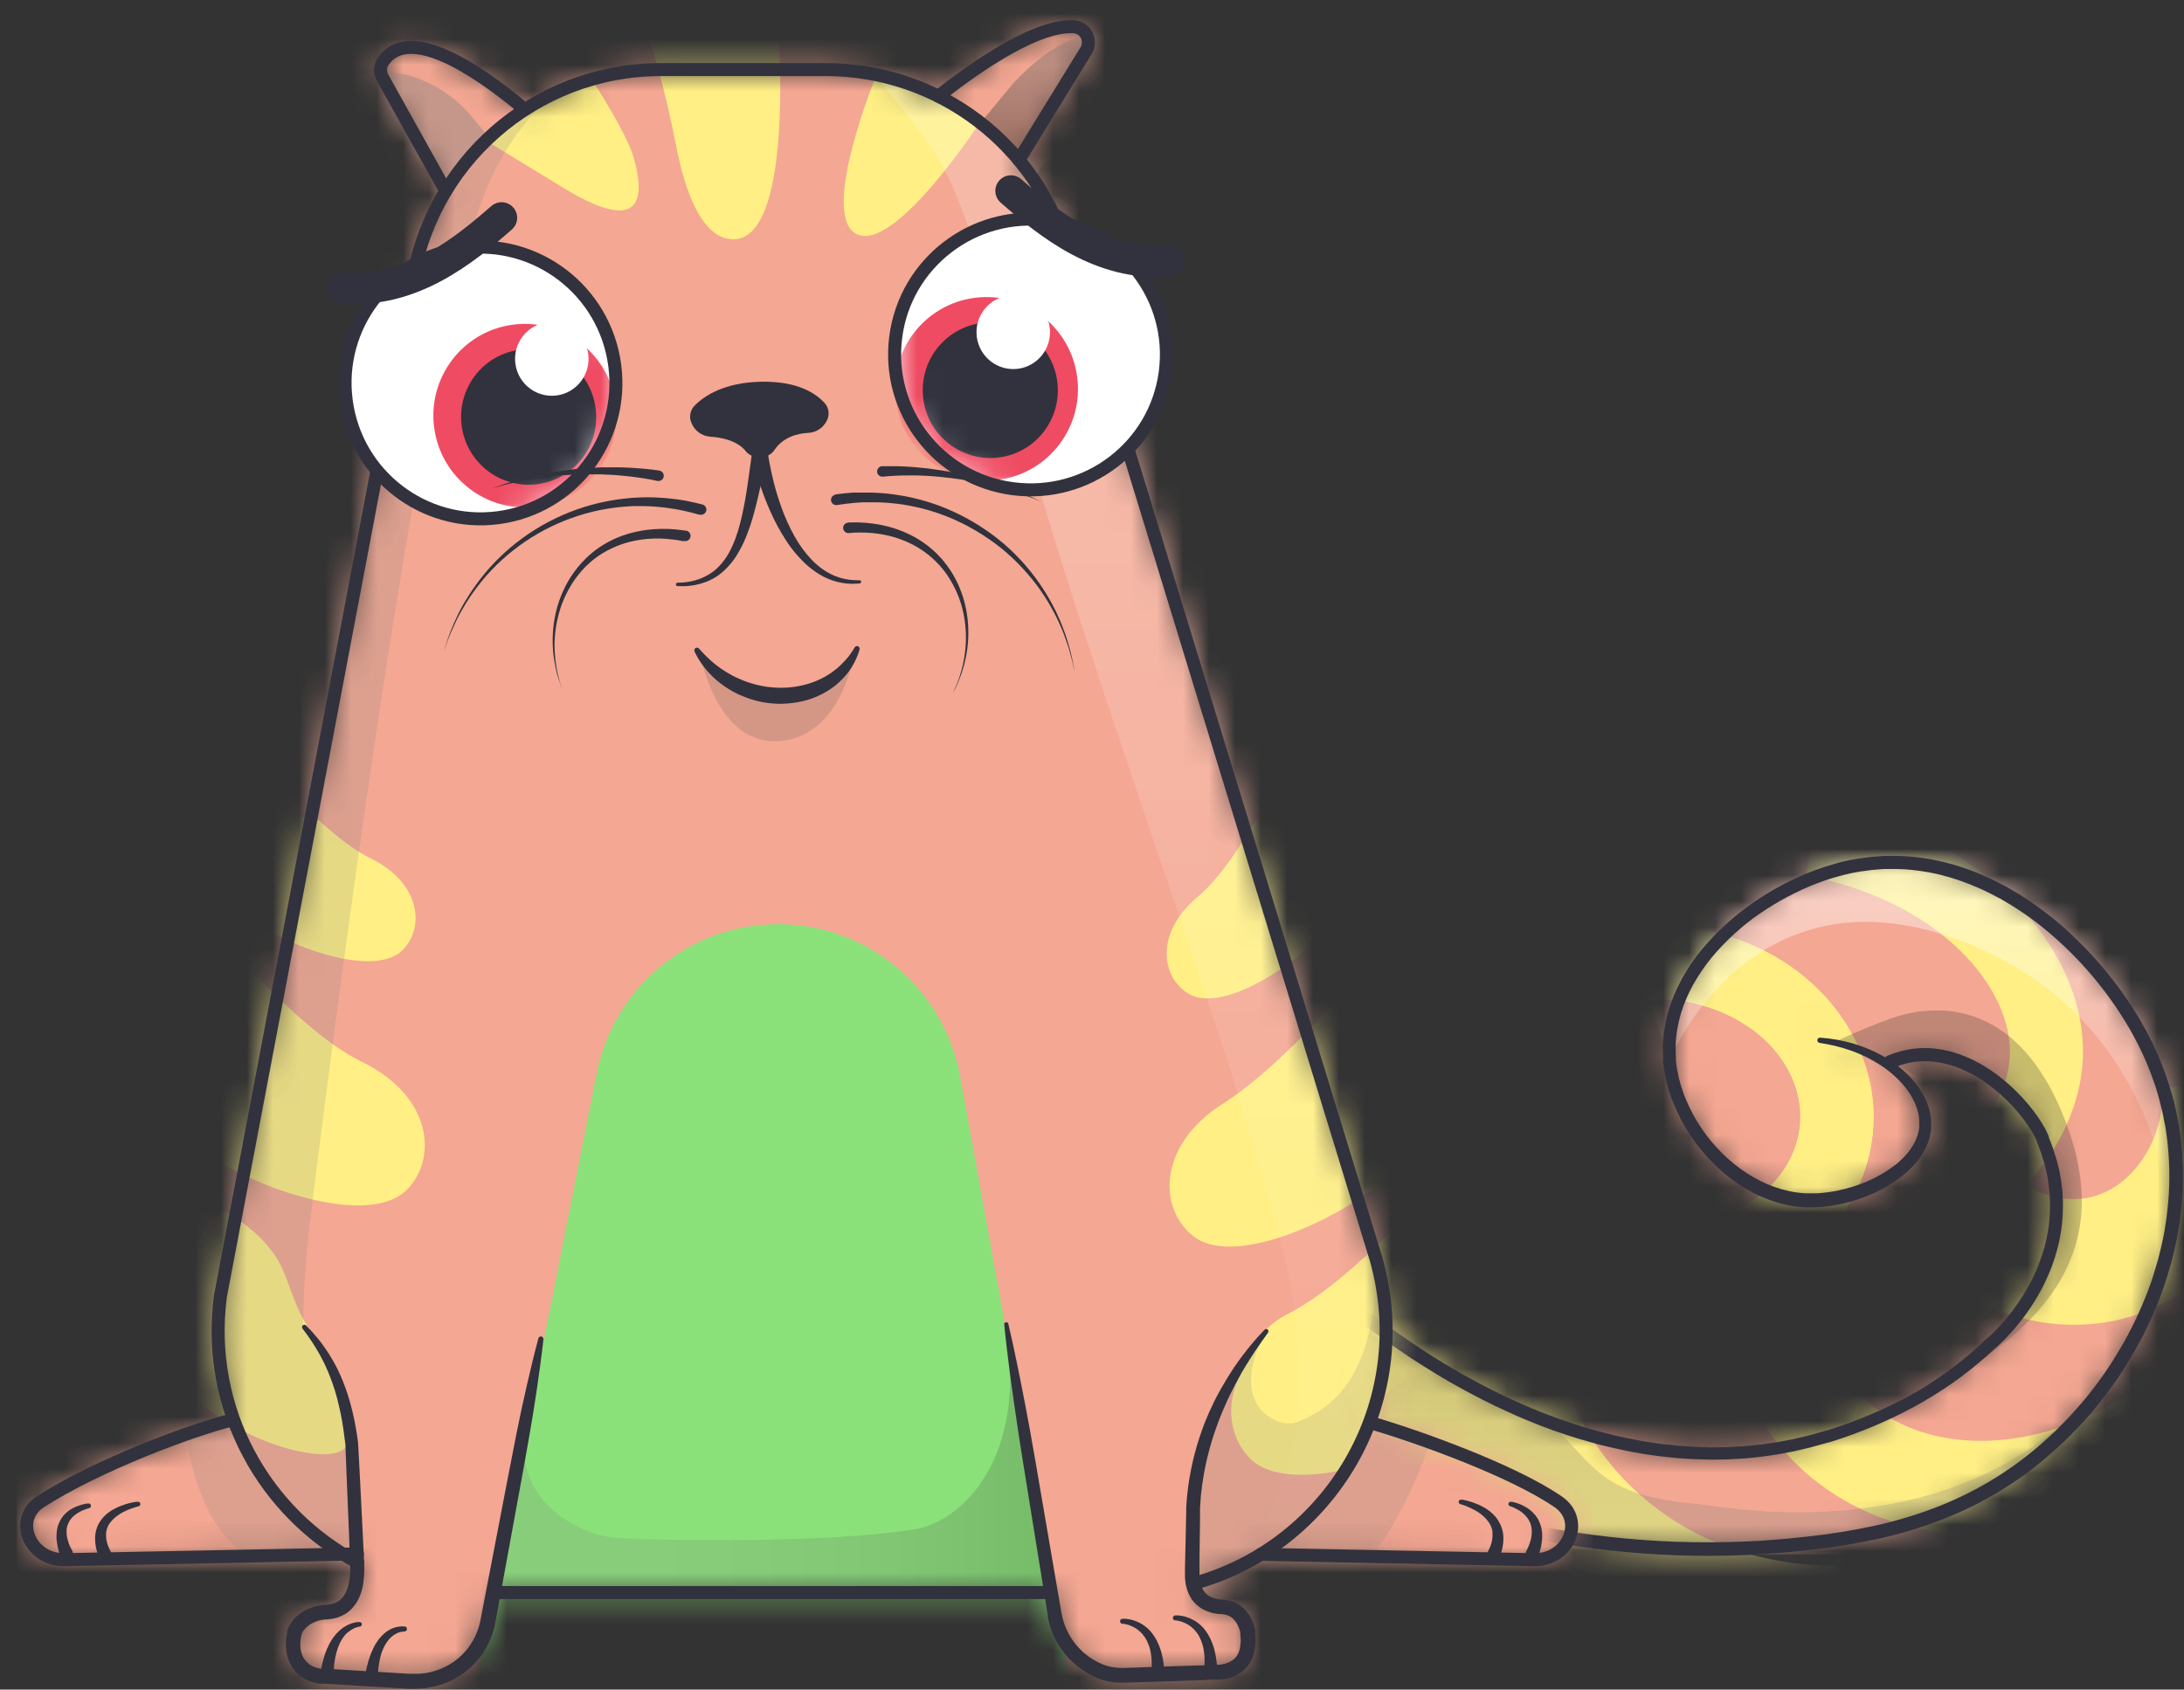 <?xml version="1.0" encoding="UTF-8"?>
<svg width="84px" height="65px" viewBox="0 0 84 65" version="1.1" xmlns="http://www.w3.org/2000/svg" xmlns:xlink="http://www.w3.org/1999/xlink">
    <rect x="0" y="0" width="84" height="65" fill="#333333" stroke="none"/>
    <!-- Generator: Sketch 47.1 (45422) - http://www.bohemiancoding.com/sketch -->
    <title>277418</title>
    <desc>Created with Sketch.</desc>
    <defs>
        <path d="M22.21,7.694 C24.924,6.525 27.53,9.302 28.096,10.664 C30.024,15.303 26.113,18.519 26.113,18.519 C24.643,19.921 22.559,21.247 19.796,22.098 C12.757,24.266 6.176,20.55 2.843,18.108 L1.45,17.104 L-4.54747351e-13,22.751 L8.858,25.834 C11.888,26.406 14.981,26.564 18.054,26.305 C21.993,25.967 25.559,25.132 28.735,22.09 C32.493,18.495 34.714,12.437 32.06,7.033 C30.273,3.393 25.956,-0.685 21.073,0.105 C17.499,0.685 13.408,3.909 13.737,7.621 C13.97,10.201 16.331,12.945 19.082,13.018 C21.021,13.066 23.583,11.801 23.583,10.059 C23.579,8.669 21.945,7.113 19.531,6.859" id="path-1"></path>
        <path d="M22.21,7.694 C24.924,6.525 27.53,9.302 28.096,10.664 C30.024,15.303 26.113,18.519 26.113,18.519 C24.643,19.921 22.559,21.247 19.796,22.098 C12.757,24.266 6.176,20.55 2.843,18.108 L1.45,17.104 L-4.54747351e-13,22.751 L8.858,25.834 C11.888,26.406 14.981,26.564 18.054,26.305 C21.993,25.967 25.559,25.132 28.735,22.09 C32.493,18.495 34.714,12.437 32.06,7.033 C30.273,3.393 25.956,-0.685 21.073,0.105 C17.499,0.685 13.408,3.909 13.737,7.621 C13.97,10.201 16.331,12.945 19.082,13.018 C21.021,13.066 23.583,11.801 23.583,10.059 C23.579,8.669 21.945,7.113 19.531,6.859" id="path-3"></path>
        <linearGradient x1="50.005%" y1="99.989%" x2="50.005%" y2="-0.011%" id="linearGradient-5">
            <stop stop-color="#808080" offset="0%"></stop>
            <stop stop-color="#7D7D7D" offset="27%"></stop>
            <stop stop-color="#747474" offset="46%"></stop>
            <stop stop-color="#646464" offset="64%"></stop>
            <stop stop-color="#4D4D4D" offset="80%"></stop>
            <stop stop-color="#303030" offset="95%"></stop>
            <stop stop-color="#242424" offset="100%"></stop>
        </linearGradient>
        <linearGradient x1="49.993%" y1="100%" x2="49.993%" y2="0%" id="linearGradient-6">
            <stop stop-color="#FFFFFF" stop-opacity="0" offset="0%"></stop>
            <stop stop-color="#FFFFFF" offset="72%"></stop>
        </linearGradient>
        <linearGradient x1="258380%" y1="212484%" x2="258380%" y2="172666%" id="linearGradient-7">
            <stop stop-color="#808080" offset="0%"></stop>
            <stop stop-color="#7D7D7D" offset="27%"></stop>
            <stop stop-color="#747474" offset="46%"></stop>
            <stop stop-color="#646464" offset="64%"></stop>
            <stop stop-color="#4D4D4D" offset="80%"></stop>
            <stop stop-color="#303030" offset="95%"></stop>
            <stop stop-color="#242424" offset="100%"></stop>
        </linearGradient>
        <path d="M19.214,3.2 C20.767,2.204 22.571,1.675 24.414,1.677 L30.767,1.677 C32.269,1.675 33.751,2.026 35.095,2.7 C36.079,1.926 38.685,-0.048 40.287,0.028 C40.501,0.037 40.694,0.16 40.794,0.35 C40.894,0.54 40.886,0.769 40.773,0.951 L38.187,5.151 C39.065,6.201 39.711,7.426 40.083,8.746 L51.932,47.44 C52.522,49.507 52.432,51.711 51.675,53.723 L51.707,53.735 C53.615,54.291 57.201,55.593 58.927,56.778 C59.975,57.495 59.333,59.031 57.996,59.007 L47.491,58.805 C46.676,59.306 45.793,59.686 44.869,59.934 C44.981,60.47 45.363,60.78 45.997,60.816 C46.728,60.856 46.949,61.566 46.981,61.844 C47.073,62.698 46.748,63.242 45.861,63.331 L42.175,63.452 C41.868,63.463 41.563,63.408 41.279,63.291 C40.365,62.909 39.712,62.082 39.548,61.102 L39.408,60.268 L17.985,60.268 L17.785,61.34 C17.725,61.68 17.606,62.006 17.431,62.303 C16.893,63.222 15.869,63.742 14.809,63.678 L11.424,63.476 C10.565,63.412 10.143,62.714 10.332,61.848 C10.432,61.401 10.938,61.03 11.561,60.997 C12.496,60.949 12.777,60.183 12.761,59.24 L12.761,59.107 C12.571,59.008 12.385,58.902 12.203,58.789 L1.486,59.003 C0.149,59.027 -0.51,57.463 0.554,56.774 C2.722,55.367 6.433,53.985 7.963,53.618 L7.987,53.61 C7.441,52.094 7.268,50.468 7.481,48.871 L14.825,10.124 C14.999,8.785 15.451,7.497 16.15,6.344 L13.721,1.987 C13.608,1.783 13.622,1.532 13.757,1.342 C14.757,-0.064 17.343,1.685 19.009,3.059 L19.214,3.2 Z" id="path-8"></path>
        <path d="M19.214,3.2 C20.767,2.204 22.571,1.675 24.414,1.677 L30.767,1.677 C32.269,1.675 33.751,2.026 35.095,2.7 C36.079,1.926 38.685,-0.048 40.287,0.028 C40.501,0.037 40.694,0.16 40.794,0.35 C40.894,0.54 40.886,0.769 40.773,0.951 L38.187,5.151 C39.065,6.201 39.711,7.426 40.083,8.746 L51.932,47.44 C52.522,49.507 52.432,51.711 51.675,53.723 L51.707,53.735 C53.615,54.291 57.201,55.593 58.927,56.778 C59.975,57.495 59.333,59.031 57.996,59.007 L47.491,58.805 C46.676,59.306 45.793,59.686 44.869,59.934 C44.981,60.47 45.363,60.78 45.997,60.816 C46.728,60.856 46.949,61.566 46.981,61.844 C47.073,62.698 46.748,63.242 45.861,63.331 L42.175,63.452 C41.868,63.463 41.563,63.408 41.279,63.291 C40.365,62.909 39.712,62.082 39.548,61.102 L39.408,60.268 L17.985,60.268 L17.785,61.34 C17.725,61.68 17.606,62.006 17.431,62.303 C16.893,63.222 15.869,63.742 14.809,63.678 L11.424,63.476 C10.565,63.412 10.143,62.714 10.332,61.848 C10.432,61.401 10.938,61.03 11.561,60.997 C12.496,60.949 12.777,60.183 12.761,59.24 L12.761,59.107 C12.571,59.008 12.385,58.902 12.203,58.789 L1.486,59.003 C0.149,59.027 -0.51,57.463 0.554,56.774 C2.722,55.367 6.433,53.985 7.963,53.618 L7.987,53.61 C7.441,52.094 7.268,50.468 7.481,48.871 L14.825,10.124 C14.999,8.785 15.451,7.497 16.15,6.344 L13.721,1.987 C13.608,1.783 13.622,1.532 13.757,1.342 C14.757,-0.064 17.343,1.685 19.009,3.059 L19.214,3.2 Z" id="path-10"></path>
        <linearGradient x1="0.002%" y1="49.953%" x2="100.011%" y2="49.953%" id="linearGradient-12">
            <stop stop-color="#808080" offset="0%"></stop>
            <stop stop-color="#7D7D7D" offset="27%"></stop>
            <stop stop-color="#747474" offset="46%"></stop>
            <stop stop-color="#646464" offset="64%"></stop>
            <stop stop-color="#4D4D4D" offset="80%"></stop>
            <stop stop-color="#303030" offset="95%"></stop>
            <stop stop-color="#242424" offset="100%"></stop>
        </linearGradient>
        <linearGradient x1="102858%" y1="85547%" x2="102858%" y2="225441%" id="linearGradient-13">
            <stop stop-color="#808080" offset="0%"></stop>
            <stop stop-color="#7D7D7D" offset="27%"></stop>
            <stop stop-color="#747474" offset="46%"></stop>
            <stop stop-color="#646464" offset="64%"></stop>
            <stop stop-color="#4D4D4D" offset="80%"></stop>
            <stop stop-color="#303030" offset="95%"></stop>
            <stop stop-color="#242424" offset="100%"></stop>
        </linearGradient>
        <linearGradient x1="197182%" y1="197017%" x2="197182%" y2="230513%" id="linearGradient-14">
            <stop stop-color="#808080" offset="0%"></stop>
            <stop stop-color="#7D7D7D" offset="27%"></stop>
            <stop stop-color="#747474" offset="46%"></stop>
            <stop stop-color="#646464" offset="64%"></stop>
            <stop stop-color="#4D4D4D" offset="80%"></stop>
            <stop stop-color="#303030" offset="95%"></stop>
            <stop stop-color="#242424" offset="100%"></stop>
        </linearGradient>
        <linearGradient x1="49.941%" y1="-0.02%" x2="49.941%" y2="99.955%" id="linearGradient-15">
            <stop stop-color="#808080" offset="0%"></stop>
            <stop stop-color="#797979" offset="14%"></stop>
            <stop stop-color="#646464" offset="35%"></stop>
            <stop stop-color="#434343" offset="60%"></stop>
            <stop stop-color="#141414" offset="89%"></stop>
            <stop stop-color="#FFFFFF" offset="100%"></stop>
        </linearGradient>
        <linearGradient x1="104115%" y1="88873%" x2="117515%" y2="88873%" id="linearGradient-16">
            <stop stop-color="#808080" offset="0%"></stop>
            <stop stop-color="#797979" offset="14%"></stop>
            <stop stop-color="#646464" offset="35%"></stop>
            <stop stop-color="#434343" offset="60%"></stop>
            <stop stop-color="#141414" offset="89%"></stop>
            <stop stop-color="#FFFFFF" offset="100%"></stop>
        </linearGradient>
        <path d="M19.214,3.2 C20.767,2.204 22.571,1.675 24.414,1.677 L30.767,1.677 C32.269,1.675 33.751,2.026 35.095,2.7 C36.079,1.926 38.685,-0.048 40.287,0.028 C40.501,0.037 40.694,0.16 40.794,0.35 C40.894,0.54 40.886,0.769 40.773,0.951 L38.187,5.151 C39.065,6.201 39.711,7.426 40.083,8.746 L51.932,47.44 C52.522,49.507 52.432,51.711 51.675,53.723 L51.707,53.735 C53.615,54.291 57.201,55.593 58.927,56.778 C59.975,57.495 59.333,59.031 57.996,59.007 L47.491,58.805 C46.676,59.306 45.793,59.686 44.869,59.934 C44.981,60.47 45.363,60.78 45.997,60.816 C46.728,60.856 46.949,61.566 46.981,61.844 C47.073,62.698 46.748,63.242 45.861,63.331 L42.175,63.452 C41.868,63.463 41.563,63.408 41.279,63.291 C40.365,62.909 39.712,62.082 39.548,61.102 L39.408,60.268 L17.985,60.268 L17.785,61.34 C17.725,61.68 17.606,62.006 17.431,62.303 C16.893,63.222 15.869,63.742 14.809,63.678 L11.424,63.476 C10.565,63.412 10.143,62.714 10.332,61.848 C10.432,61.401 10.938,61.03 11.561,60.997 C12.496,60.949 12.777,60.183 12.761,59.24 L12.761,59.107 C12.571,59.008 12.385,58.902 12.203,58.789 L1.486,59.003 C0.149,59.027 -0.51,57.463 0.554,56.774 C2.722,55.367 6.433,53.985 7.963,53.618 L7.987,53.61 C7.441,52.094 7.268,50.468 7.481,48.871 L14.825,10.124 C14.999,8.785 15.451,7.497 16.15,6.344 L13.721,1.987 C13.608,1.783 13.622,1.532 13.757,1.342 C14.757,-0.064 17.343,1.685 19.009,3.059 L19.214,3.2 Z" id="path-17"></path>
        <linearGradient x1="50.001%" y1="99.999%" x2="50.001%" y2="0.006%" id="linearGradient-19">
            <stop stop-color="#FFFFFF" stop-opacity="0" offset="0%"></stop>
            <stop stop-color="#FFFFFF" offset="72%"></stop>
        </linearGradient>
        <ellipse id="path-20" cx="5.869" cy="5.866" rx="5.208" ry="5.227"></ellipse>
        <ellipse id="path-22" cx="5.875" cy="5.876" rx="5.208" ry="5.227"></ellipse>
    </defs>
    <g id="Page-1" stroke="none" stroke-width="1" fill="none" fill-rule="evenodd">
        <g id="277418" transform="translate(1, 1)">
            <g id="tailFur" transform="translate(49.471, 32.161)">
                <g id="Clipped">
                    <mask id="mask-2" fill="white">
                        <use xlink:href="#path-1"></use>
                    </mask>
                    <g id="Shape"></g>
                    <g id="Group" mask="url(#mask-2)" fill-rule="nonzero">
                        <g transform="translate(-2.449, -5.965)" id="Shape">
                            <polygon fill="#F4A792" points="0 0.02 37.705 0.02 37.705 32.601 0 32.601"></polygon>
                            <path d="M29.413,18.926 L27.458,16.899 C28.98,15.424 29.253,14.086 29.281,13.421 C29.337,12.083 28.634,10.604 27.353,9.358 C25.888,7.936 23.788,6.916 21.439,6.485 L21.941,3.708 C24.832,4.236 27.45,5.521 29.309,7.331 C31.168,9.141 32.18,11.365 32.088,13.538 C32.044,14.626 31.634,16.77 29.413,18.926 L29.413,18.926 Z" fill="#FFEF85"></path>
                            <path d="M31.738,23.77 C28.735,23.77 26.498,21.997 26.012,21.582 L29.148,17.91 C29.205,17.959 30.353,18.934 31.738,18.934 C31.967,18.935 32.195,18.908 32.417,18.853 C33.164,18.668 33.851,18.168 34.352,17.447 C34.907,16.653 35.196,15.649 35.168,14.622 L39.982,14.481 C40.107,18.777 37.416,22.589 33.577,23.549 C32.976,23.697 32.358,23.772 31.738,23.77 L31.738,23.77 Z M28.169,31.863 C25.787,31.863 23.583,31.154 21.868,29.824 C20.704,28.921 19.772,27.74 19.094,26.317 C18.658,25.394 18.341,24.419 18.15,23.416 L21.696,22.722 C21.945,24 22.559,25.773 24.081,26.954 C25.322,27.917 27.032,28.361 28.899,28.204 C30.919,28.034 33.007,27.164 34.786,25.757 L37.023,28.607 C34.662,30.477 31.955,31.589 29.201,31.819 C28.853,31.848 28.509,31.863 28.169,31.863 Z M22.455,41.096 C21.16,41.094 19.869,40.966 18.6,40.713 C17.104,40.419 15.649,39.948 14.263,39.311 C10.712,37.672 7.771,34.944 5.863,31.52 C5.05,30.055 4.43,28.49 4.015,26.865 C3.325,24.169 3.345,21.941 3.385,21.106 L11.408,21.501 C11.396,21.759 11.356,23.138 11.793,24.854 C12.352,27.031 13.436,28.852 15.014,30.271 C16.451,31.561 18.182,32.415 20.158,32.806 C21.639,33.1 22.832,33.04 23.274,33.004 L23.964,41.036 C23.543,41.068 23.037,41.096 22.455,41.096 L22.455,41.096 Z" fill="#FFEF85"></path>
                            <path d="M16.13,22.779 C15.849,22.779 15.567,22.765 15.283,22.739 C13.167,22.545 11.227,21.646 9.83,20.208 C8.433,18.769 7.67,16.81 7.846,14.859 C8.023,12.909 9.055,11.168 10.757,9.959 C12.392,8.794 14.456,8.262 16.576,8.455 C18.696,8.649 20.632,9.548 22.029,10.986 C23.426,12.425 24.189,14.384 24.013,16.335 C23.836,18.285 22.804,20.026 21.101,21.235 C19.684,22.243 17.945,22.779 16.13,22.779 Z M15.725,11.24 C14.488,11.24 13.319,11.595 12.384,12.264 C11.364,12.989 10.745,14.005 10.645,15.117 C10.545,16.23 10.97,17.342 11.842,18.241 C12.713,19.14 14.082,19.801 15.536,19.934 C16.99,20.066 18.387,19.712 19.471,18.938 C20.491,18.213 21.109,17.197 21.21,16.085 C21.31,14.972 20.885,13.86 20.013,12.961 C19.142,12.062 17.773,11.402 16.319,11.269 C16.121,11.25 15.923,11.24 15.725,11.24 Z" fill="#FFEF85"></path>
                            <path d="M16.13,22.779 C15.849,22.779 15.567,22.765 15.283,22.739 C13.167,22.545 11.227,21.646 9.83,20.208 C8.433,18.769 7.67,16.81 7.846,14.859 C8.023,12.909 9.055,11.168 10.757,9.959 C12.392,8.794 14.456,8.262 16.576,8.455 C18.696,8.649 20.632,9.548 22.029,10.986 C23.426,12.425 24.189,14.384 24.013,16.335 C23.836,18.285 22.804,20.026 21.101,21.235 C19.684,22.243 17.945,22.779 16.13,22.779 Z M15.725,11.24 C14.488,11.24 13.319,11.595 12.384,12.264 C11.364,12.989 10.745,14.005 10.645,15.117 C10.545,16.23 10.97,17.342 11.842,18.241 C12.713,19.14 14.082,19.801 15.536,19.934 C16.99,20.066 18.387,19.712 19.471,18.938 C20.491,18.213 21.109,17.197 21.21,16.085 C21.31,14.972 20.885,13.86 20.013,12.961 C19.142,12.062 17.773,11.402 16.319,11.269 C16.121,11.25 15.923,11.24 15.725,11.24 Z" fill="#FFEF85"></path>
                        </g>
                    </g>
                </g>
                <g id="tailShadow">
                    <g id="Clipped">
                        <mask id="mask-4" fill="white">
                            <use xlink:href="#path-3"></use>
                        </mask>
                        <g id="Shape"></g>
                        <g id="Group" mask="url(#mask-4)" fill-rule="nonzero">
                            <g transform="translate(-2.53, -5.804)" id="Shape">
                                <path d="M9.392,25.918 C13.689,28.014 12.267,30.11 17.391,30.505 C25.755,31.819 30.622,28.816 33.084,25.628 L37.107,23.839 L33.252,34.277 L0.004,33.91 L2.172,23.073 C2.172,23.073 7.091,24.794 9.392,25.918 Z" fill="url(#linearGradient-5)" opacity="0.25" style="mix-blend-mode: multiply;"></path>
                                <path d="M16.267,13.425 C16.267,13.425 19.363,5.812 27.394,8.806 C35.425,11.801 35.573,19.917 35.573,19.917 L40.966,9.29 L31.57,0.725 L17.756,0.024 L13.42,5.018 L16.267,13.425 Z" fill="url(#linearGradient-6)" opacity="0.5" style="mix-blend-mode: overlay;"></path>
                                <path d="M24.8,11.821 C25.137,11.728 29.181,10.072 31.405,15.537 C33.714,21.203 30.349,24.58 23.33,27.563 L27.189,14.771 C27.189,14.771 26.382,14.319 24.739,13.497 C23.097,12.675 22.623,12.736 22.623,12.736 C22.623,12.736 23.446,12.316 24.8,11.821 Z" fill="url(#linearGradient-7)" opacity="0.25" style="mix-blend-mode: multiply;"></path>
                            </g>
                        </g>
                    </g>
                </g>
            </g>
            <g id="tail" transform="translate(49.19, 31.919)" fill-rule="nonzero" fill="#31323D">
                <path d="M22.402,7.698 L22.635,7.609 L22.7,7.589 L22.764,7.569 L22.896,7.528 L23.029,7.496 L23.157,7.468 L23.29,7.444 L23.422,7.424 C23.775,7.383 24.132,7.394 24.482,7.456 C24.828,7.518 25.165,7.62 25.486,7.762 C25.804,7.901 26.108,8.07 26.394,8.266 C26.677,8.46 26.946,8.676 27.197,8.911 C27.449,9.145 27.683,9.397 27.9,9.664 C28.12,9.933 28.315,10.222 28.482,10.527 L28.542,10.648 L28.598,10.773 L28.61,10.805 L28.61,10.841 L28.634,10.898 L28.679,11.015 L28.767,11.248 L28.847,11.498 L28.887,11.623 C28.899,11.663 28.915,11.708 28.924,11.748 L28.984,11.998 L29.016,12.123 L29.04,12.252 L29.084,12.506 C29.1,12.59 29.104,12.675 29.116,12.764 L29.132,12.893 L29.14,12.957 L29.14,13.022 L29.152,13.28 L29.152,13.538 C29.15,13.883 29.119,14.229 29.06,14.569 L29.012,14.823 C28.992,14.908 28.972,14.992 28.952,15.073 C28.932,15.154 28.932,15.158 28.919,15.198 L28.883,15.323 L28.847,15.448 L28.827,15.508 L28.807,15.569 L28.723,15.811 L28.626,16.048 C28.594,16.129 28.558,16.206 28.522,16.282 L28.47,16.399 L28.414,16.516 C28.26,16.823 28.087,17.119 27.896,17.403 C27.704,17.686 27.497,17.958 27.273,18.217 C27.161,18.346 27.048,18.471 26.928,18.595 L26.743,18.777 L26.647,18.865 L26.542,18.954 L26.554,18.942 C25.717,19.733 24.789,20.423 23.792,20.997 C23.296,21.285 22.785,21.546 22.262,21.779 C21.74,22.013 21.207,22.223 20.664,22.408 L20.254,22.541 L20.154,22.573 L20.122,22.573 L20.097,22.581 L20.045,22.597 L19.84,22.654 L19.431,22.767 L19.009,22.868 L18.796,22.916 L18.584,22.956 L18.162,23.037 L17.736,23.097 L17.524,23.125 L17.311,23.15 L16.881,23.19 L16.451,23.214 C16.166,23.234 15.877,23.23 15.592,23.234 L15.162,23.222 L14.946,23.214 L14.733,23.202 L14.303,23.174 L13.878,23.129 L13.665,23.105 L13.452,23.077 L13.026,23.017 C12.745,22.964 12.46,22.92 12.183,22.855 C11.621,22.743 11.071,22.593 10.521,22.428 L10.111,22.299 L9.705,22.162 C9.569,22.118 9.436,22.065 9.304,22.017 C9.171,21.969 9.035,21.92 8.902,21.864 L8.505,21.703 L8.111,21.534 L7.722,21.356 L7.332,21.175 C6.818,20.929 6.312,20.663 5.814,20.385 C5.316,20.107 4.831,19.809 4.349,19.502 C3.867,19.196 3.401,18.87 2.943,18.535 L1.57,17.544 L1.96,17.403 L0.522,23.057 L0.361,22.755 L9.22,25.838 L9.183,25.83 C10.858,26.142 12.553,26.331 14.255,26.394 C15.106,26.424 15.958,26.422 16.809,26.39 C17.66,26.358 18.507,26.289 19.355,26.192 C20.197,26.101 21.035,25.966 21.864,25.789 C22.69,25.61 23.501,25.368 24.29,25.064 C25.076,24.759 25.832,24.383 26.55,23.94 C27.268,23.495 27.941,22.984 28.562,22.412 L28.795,22.198 L28.823,22.17 L28.839,22.158 L28.851,22.146 L28.907,22.09 L29.02,21.977 C29.176,21.828 29.317,21.675 29.462,21.521 L29.514,21.465 L29.566,21.405 L29.67,21.288 C29.739,21.207 29.811,21.13 29.879,21.05 C30.012,20.885 30.152,20.727 30.277,20.558 L30.469,20.308 L30.654,20.05 L30.747,19.921 L30.835,19.788 L31.012,19.526 C31.236,19.168 31.457,18.809 31.654,18.434 C31.754,18.249 31.847,18.059 31.939,17.87 C31.987,17.777 32.027,17.677 32.072,17.584 C32.116,17.491 32.16,17.39 32.2,17.294 L32.321,16.999 L32.381,16.854 L32.437,16.705 L32.545,16.407 L32.642,16.105 C32.71,15.903 32.762,15.702 32.823,15.496 C32.839,15.444 32.851,15.395 32.863,15.343 L32.899,15.19 C32.923,15.089 32.951,14.984 32.971,14.884 L33.035,14.573 C33.043,14.521 33.059,14.469 33.063,14.416 L33.088,14.259 L33.136,13.949 L33.172,13.634 C33.269,12.798 33.273,11.953 33.184,11.115 L33.168,10.958 C33.164,10.906 33.152,10.853 33.148,10.801 L33.104,10.491 L33.092,10.414 L33.076,10.338 L33.043,10.184 C33.023,10.08 33.007,9.979 32.983,9.874 L32.907,9.568 L32.871,9.415 L32.827,9.261 L32.738,8.959 C32.726,8.907 32.706,8.858 32.69,8.81 L32.638,8.661 C32.088,7.073 31.164,5.618 30.048,4.353 C29.767,4.038 29.47,3.736 29.164,3.446 C28.859,3.156 28.534,2.886 28.205,2.624 C27.875,2.362 27.526,2.128 27.169,1.906 L26.9,1.745 L26.763,1.664 L26.623,1.592 C26.53,1.544 26.438,1.491 26.346,1.447 L26.064,1.31 L25.92,1.245 L25.775,1.185 L25.631,1.124 L25.486,1.068 L25.193,0.959 L24.896,0.862 C24.796,0.83 24.695,0.806 24.595,0.778 C24.494,0.75 24.394,0.721 24.294,0.701 L23.988,0.637 L23.679,0.588 C23.269,0.528 22.854,0.502 22.439,0.512 L22.282,0.512 L22.125,0.524 L21.816,0.548 L21.507,0.588 L21.431,0.601 L21.399,0.601 L21.358,0.609 L21.202,0.637 L21.045,0.665 L20.897,0.701 L20.748,0.734 L20.595,0.774 C20.495,0.802 20.395,0.826 20.294,0.858 C20.194,0.891 20.093,0.919 19.997,0.955 C19.602,1.091 19.215,1.252 18.841,1.439 C18.465,1.624 18.1,1.831 17.748,2.059 L17.487,2.233 L17.23,2.414 L16.981,2.608 C16.897,2.672 16.821,2.741 16.741,2.809 C16.422,3.079 16.123,3.372 15.845,3.684 C15.568,3.993 15.318,4.326 15.098,4.679 C14.661,5.38 14.359,6.166 14.279,6.98 C14.271,7.081 14.255,7.182 14.259,7.287 L14.259,7.593 L14.267,7.746 L14.267,7.895 L14.287,8.056 C14.295,8.109 14.303,8.157 14.311,8.206 C14.319,8.254 14.351,8.403 14.371,8.504 C14.391,8.605 14.396,8.605 14.408,8.653 C14.42,8.701 14.432,8.754 14.448,8.802 C14.464,8.85 14.508,8.999 14.544,9.096 L14.596,9.241 L14.657,9.386 C14.815,9.768 15.012,10.132 15.243,10.475 C15.473,10.818 15.737,11.138 16.03,11.43 C16.174,11.579 16.327,11.712 16.488,11.845 C16.647,11.974 16.813,12.095 16.985,12.208 C17.157,12.319 17.333,12.421 17.516,12.514 C17.698,12.605 17.886,12.684 18.078,12.752 C18.268,12.818 18.463,12.872 18.66,12.913 C18.857,12.953 19.057,12.978 19.258,12.989 L19.712,12.989 L19.865,12.977 C20.068,12.959 20.271,12.929 20.471,12.889 C20.672,12.848 20.87,12.797 21.065,12.736 C21.262,12.675 21.455,12.604 21.643,12.522 C22.019,12.362 22.373,12.155 22.696,11.905 C23.013,11.659 23.286,11.357 23.458,11.015 C23.544,10.846 23.601,10.665 23.627,10.479 L23.627,10.192 C23.626,10.18 23.625,10.168 23.623,10.156 L23.623,10.124 C23.619,10.1 23.619,10.08 23.615,10.055 C23.611,10.031 23.603,9.963 23.591,9.914 C23.547,9.723 23.478,9.539 23.386,9.366 C23.293,9.188 23.181,9.021 23.053,8.866 C22.789,8.552 22.479,8.279 22.133,8.056 C21.784,7.829 21.409,7.644 21.017,7.504 C20.819,7.434 20.618,7.374 20.415,7.323 C20.21,7.275 20.005,7.234 19.796,7.202 C19.741,7.195 19.701,7.145 19.708,7.089 C19.715,7.034 19.765,6.994 19.82,7.001 C20.688,7.061 21.555,7.307 22.322,7.762 C22.711,7.988 23.062,8.274 23.362,8.609 C23.515,8.779 23.649,8.966 23.764,9.165 C23.879,9.368 23.967,9.587 24.025,9.814 C24.041,9.87 24.049,9.93 24.061,9.987 C24.073,10.043 24.077,10.116 24.085,10.172 L24.085,10.527 C24.06,10.768 23.993,11.002 23.888,11.22 C23.785,11.433 23.656,11.633 23.503,11.813 C23.354,11.988 23.188,12.148 23.009,12.292 C22.657,12.575 22.269,12.811 21.856,12.993 C21.448,13.178 21.021,13.317 20.583,13.409 C20.363,13.455 20.141,13.488 19.917,13.509 L19.748,13.521 L19.575,13.529 L19.238,13.529 C19.012,13.517 18.786,13.489 18.564,13.445 C18.341,13.398 18.123,13.336 17.909,13.259 C17.696,13.184 17.488,13.095 17.287,12.993 C17.086,12.892 16.892,12.779 16.704,12.655 C16.518,12.531 16.339,12.398 16.166,12.256 C15.998,12.111 15.829,11.962 15.672,11.801 C15.359,11.483 15.076,11.137 14.829,10.765 C14.58,10.393 14.369,9.998 14.199,9.584 L14.134,9.427 L14.078,9.27 C14.038,9.165 14.01,9.056 13.974,8.951 C13.938,8.846 13.946,8.842 13.93,8.79 C13.914,8.738 13.902,8.681 13.89,8.625 C13.878,8.568 13.841,8.407 13.825,8.29 C13.809,8.173 13.805,8.173 13.797,8.121 L13.777,7.96 L13.777,7.778 L13.769,7.609 L13.769,7.271 C13.769,7.158 13.781,7.045 13.793,6.932 C13.84,6.483 13.943,6.042 14.098,5.618 C14.253,5.197 14.451,4.793 14.689,4.413 C14.924,4.036 15.191,3.68 15.488,3.349 C15.782,3.02 16.099,2.711 16.435,2.426 C16.52,2.358 16.604,2.285 16.688,2.217 L16.949,2.015 L17.218,1.822 L17.491,1.636 C17.86,1.396 18.242,1.178 18.636,0.983 C19.03,0.788 19.436,0.618 19.853,0.476 C19.957,0.435 20.061,0.407 20.166,0.375 C20.27,0.343 20.379,0.314 20.483,0.282 L20.644,0.238 L20.808,0.202 L20.973,0.165 L21.133,0.137 L21.29,0.109 L21.33,0.101 L21.378,0.101 L21.459,0.089 L21.788,0.044 L22.117,0.02 L22.282,0.008 L22.447,0.008 C22.888,-0.002 23.33,0.025 23.768,0.089 L24.097,0.141 L24.422,0.21 C24.531,0.23 24.635,0.262 24.743,0.29 C24.852,0.318 24.956,0.343 25.061,0.379 L25.374,0.48 L25.683,0.592 L25.836,0.653 L25.988,0.717 L26.141,0.782 L26.289,0.85 L26.587,0.991 C26.687,1.04 26.779,1.092 26.88,1.145 L27.024,1.221 L27.165,1.306 L27.45,1.471 C27.823,1.701 28.181,1.955 28.53,2.221 C28.879,2.487 29.209,2.773 29.526,3.075 C29.843,3.377 30.148,3.688 30.437,4.014 C30.726,4.341 31.004,4.679 31.265,5.03 C31.526,5.38 31.77,5.743 31.999,6.118 C32.112,6.307 32.224,6.493 32.329,6.69 L32.409,6.835 L32.481,6.98 L32.554,7.125 L32.574,7.162 L32.586,7.182 L32.594,7.202 L32.63,7.279 L32.766,7.577 C32.79,7.625 32.815,7.678 32.835,7.726 L32.895,7.879 L33.019,8.185 C33.059,8.286 33.092,8.391 33.128,8.496 L33.184,8.653 C33.204,8.705 33.22,8.758 33.236,8.81 L33.328,9.124 L33.377,9.282 L33.417,9.443 L33.493,9.765 C33.517,9.874 33.537,9.983 33.557,10.088 L33.59,10.249 L33.606,10.329 L33.618,10.41 L33.666,10.737 C33.674,10.793 33.682,10.845 33.69,10.902 L33.706,11.067 C33.799,11.942 33.795,12.825 33.694,13.699 L33.654,14.025 L33.602,14.352 L33.577,14.513 C33.569,14.565 33.557,14.622 33.545,14.674 L33.481,14.996 C33.461,15.105 33.429,15.21 33.405,15.315 L33.365,15.476 C33.353,15.528 33.341,15.581 33.324,15.633 C33.264,15.843 33.208,16.056 33.14,16.262 L33.039,16.572 L32.927,16.883 L32.871,17.036 L32.81,17.189 L32.686,17.491 C32.642,17.592 32.598,17.693 32.554,17.789 C32.509,17.886 32.465,17.991 32.417,18.088 C32.321,18.285 32.228,18.483 32.12,18.672 C31.919,19.059 31.69,19.434 31.457,19.805 L31.277,20.079 L31.184,20.216 L31.088,20.349 L30.895,20.615 L30.694,20.877 C30.562,21.05 30.421,21.219 30.285,21.388 C30.216,21.473 30.14,21.554 30.068,21.634 L29.96,21.755 L29.903,21.816 L29.847,21.876 C29.694,22.037 29.546,22.198 29.393,22.348 L29.281,22.46 L29.225,22.517 L29.209,22.533 L29.193,22.545 L29.16,22.573 L28.919,22.795 C28.276,23.388 27.578,23.918 26.835,24.379 C26.092,24.838 25.308,25.228 24.494,25.544 C23.682,25.857 22.847,26.108 21.997,26.293 C21.149,26.475 20.293,26.613 19.431,26.708 C18.576,26.805 17.712,26.874 16.849,26.91 C15.986,26.946 15.122,26.946 14.259,26.914 C12.533,26.85 10.813,26.658 9.115,26.342 L9.095,26.342 L9.079,26.334 L0.221,23.25 L0.004,23.174 L0.06,22.948 L1.514,17.298 L1.606,16.943 L1.903,17.157 L3.277,18.148 C3.73,18.483 4.192,18.797 4.662,19.103 C5.132,19.41 5.614,19.696 6.1,19.97 C6.585,20.244 7.083,20.506 7.585,20.748 L7.967,20.925 L8.348,21.098 L8.734,21.263 L9.123,21.421 C9.252,21.473 9.384,21.521 9.513,21.57 C9.641,21.618 9.774,21.671 9.906,21.711 L10.304,21.848 L10.701,21.973 C11.235,22.134 11.773,22.279 12.319,22.392 C12.593,22.452 12.866,22.497 13.139,22.549 L13.552,22.61 L13.757,22.638 L13.966,22.658 L14.379,22.702 L14.797,22.73 L15.006,22.743 L15.215,22.751 L15.632,22.763 C15.909,22.759 16.186,22.763 16.463,22.743 L16.881,22.718 L17.295,22.678 L17.503,22.658 L17.708,22.63 L18.122,22.569 L18.531,22.493 L18.736,22.456 L18.937,22.408 L19.339,22.315 L19.744,22.203 L19.949,22.146 L20.001,22.13 L20.025,22.122 L20.045,22.122 L20.146,22.09 L20.543,21.961 C21.071,21.781 21.589,21.576 22.097,21.348 C22.605,21.122 23.101,20.869 23.583,20.59 C24.537,20.026 25.423,19.351 26.221,18.579 L26.225,18.579 L26.233,18.571 L26.317,18.499 L26.406,18.418 L26.574,18.249 C26.687,18.136 26.795,18.015 26.9,17.894 C27.109,17.651 27.303,17.395 27.482,17.128 C27.662,16.863 27.824,16.585 27.968,16.298 L28.02,16.189 L28.068,16.081 C28.1,16.008 28.136,15.936 28.165,15.859 L28.253,15.637 L28.333,15.412 L28.353,15.355 L28.369,15.299 L28.406,15.186 L28.442,15.073 C28.454,15.037 28.462,14.996 28.47,14.956 C28.478,14.916 28.51,14.803 28.526,14.722 L28.57,14.489 C28.625,14.175 28.653,13.856 28.654,13.538 L28.654,13.296 L28.642,13.058 L28.642,12.997 L28.634,12.937 L28.622,12.82 C28.614,12.74 28.606,12.663 28.594,12.582 L28.554,12.349 L28.534,12.232 L28.506,12.115 L28.45,11.881 C28.442,11.841 28.43,11.805 28.418,11.768 L28.381,11.655 L28.313,11.43 L28.225,11.196 L28.181,11.079 L28.157,11.023 L28.157,10.994 L28.145,10.97 L28.096,10.865 L28.044,10.765 C27.892,10.488 27.714,10.227 27.514,9.983 C27.113,9.485 26.643,9.048 26.117,8.685 C25.595,8.33 25.008,8.06 24.402,7.956 C24.1,7.902 23.792,7.893 23.487,7.927 L23.374,7.944 L23.262,7.964 L23.149,7.988 L23.041,8.016 L22.936,8.048 L22.884,8.064 L22.828,8.085 L22.595,8.173 C22.464,8.227 22.315,8.164 22.262,8.032 C22.209,7.901 22.272,7.751 22.402,7.698 L22.402,7.698 Z" id="Shape"></path>
            </g>
            <g id="bodyFur">
                <g id="Clipped">
                    <mask id="mask-9" fill="white">
                        <use xlink:href="#path-8"></use>
                    </mask>
                    <g id="Shape"></g>
                    <g id="Group" mask="url(#mask-9)" fill-rule="nonzero">
                        <g transform="translate(-0.361, -9.068)" id="Shape">
                            <polygon fill="#F4A792" points="0.004 0.032 60.614 0.032 60.614 73.547 0.004 73.547"></polygon>
                            <path d="M17.383,74.297 L22.306,49.374 C22.958,46.077 25.812,43.682 29.16,43.623 C32.65,43.559 35.67,46.045 36.292,49.491 L40.609,73.419 L17.383,74.297 Z" fill="#8BE179"></path>
                            <path d="M18.158,13.542 L21.021,15.291 C24.434,17.378 24.025,15.202 23.748,14.174 C23.47,13.147 21.981,10.906 21.981,10.906 L19.664,12.163 L18.158,13.542 Z M23.792,7.936 C24.459,9.787 24.981,11.689 25.354,13.622 C25.695,15.395 26.334,17.233 27.534,17.274 C29.863,17.35 29.317,9.572 29.317,9.572 C29.317,9.572 29.172,2.507 27.888,1.459 C27.129,0.842 27.349,0.048 25.599,0.814 C24.382,1.342 24.013,4.909 23.607,5.735 C23.338,6.279 23.499,7.121 23.792,7.936 L23.792,7.936 Z M33.104,10.865 C33.104,10.865 30.815,16.391 32.329,17.084 C33.842,17.777 37.199,12.558 37.199,12.558 L33.104,10.865 Z M7.754,38.811 C7.754,38.811 10.268,39.355 11.629,39.629 C12.336,40.282 13.038,40.818 13.677,41.12 C15.512,42.047 15.705,43.712 14.877,44.59 C13.837,45.695 10.753,44.534 9.758,43.881 C8.762,43.228 5.152,40.399 5.152,40.399 L7.754,38.811 Z" fill="#FFEF85"></path>
                            <path d="M3.228,38.049 C3.228,38.049 9.236,47.013 13.372,48.963 C15.933,50.253 16.202,52.582 15.046,53.804 C13.592,55.347 9.288,53.727 7.898,52.812 C6.509,51.897 1.47,47.952 1.47,47.952 L3.228,38.049 Z M51.94,35.389 C51.94,35.389 49.093,37.292 47.298,40.206 C46.68,41.213 46.021,42.088 45.367,42.62 C43.805,43.962 44.018,45.626 45.034,46.275 C46.311,47.097 49.025,45.227 49.836,44.353 C50.647,43.478 53.47,39.859 53.47,39.859 L51.94,35.389 Z M55.47,40.596 C55.47,40.596 50.198,48.169 46.315,50.579 C43.917,52.155 43.913,54.501 45.202,55.581 C46.821,56.947 50.912,54.843 52.189,53.775 C53.466,52.707 58.02,48.21 58.02,48.21 L55.47,40.596 Z M59.682,47.218 C59.682,47.218 53.161,56.508 48.808,58.66 C47.652,59.269 47.266,60.417 46.937,61.235 C46.499,62.327 46.728,63.448 47.439,64.177 C48.15,64.907 49.663,64.935 51.133,64.592 C51.133,64.592 51.804,63.158 52.125,62.331 C52.767,60.683 61.734,57.705 61.734,57.705 L59.682,47.218 Z M5.228,54.469 C6.758,53.429 9.336,55.246 10.075,56.592 C10.621,57.588 10.529,58.285 11.814,60.087 C12.729,61.372 12.942,63.238 12.697,63.686 C12.179,64.641 7.935,63.436 6.192,61.135 C4.935,59.47 3.493,55.645 5.228,54.469 Z" fill="#FFEF85"></path>
                        </g>
                    </g>
                </g>
            </g>
            <g id="shadow">
                <g id="Clipped">
                    <mask id="mask-11" fill="white">
                        <use xlink:href="#path-10"></use>
                    </mask>
                    <g id="Shape"></g>
                    <g id="Group" style="mix-blend-mode: multiply;" mask="url(#mask-11)" fill-rule="nonzero">
                        <g transform="translate(3.654, 0.282)" id="Shape">
                            <path d="M15.628,53.066 C14.737,56.766 18.07,57.802 18.969,57.87 C20.624,57.995 27.145,58.096 30.522,57.552 C32.28,57.27 34.907,54.916 34.027,49.64 L35.754,59.99 L14.331,59.99 L15.628,53.066 Z" fill="url(#linearGradient-12)" opacity="0.2"></path>
                            <path d="M16.431,2.479 C13.781,5.139 13.484,7.484 12.348,12.474 C10.392,21.102 8.031,39.553 7.276,45.658 C7.114,46.974 7.023,48.298 7.003,49.624 L7.003,49.761 C7.947,50.809 8.914,53.34 9.115,56.887 L9.167,58.861 C9.167,58.861 7.91,58.829 5.915,58.829 C3.425,58.829 1.466,54.327 2.735,47.617 C3.875,41.592 0.004,10.72 0.004,10.72 L11.332,8.935 C11.332,8.935 11.974,4.816 16.431,2.479 L16.431,2.479 Z" fill="url(#linearGradient-13)" opacity="0.2"></path>
                            <path d="M41.372,54.948 C41.372,54.948 42.572,51.264 44.034,49.914 C42.452,52.937 44.6,53.65 45.162,53.449 C47.318,52.675 48.174,50.761 48.342,47.404 L50.964,52.091 C50.964,52.091 48.756,62.408 42.773,60.715 L41.219,59.986 L41.372,54.948 Z" fill="url(#linearGradient-14)" opacity="0.2"></path>
                            <path d="M38.436,0.222 C38.436,0.222 36.91,-0.826 34.34,1.894 L32.987,3.526 L35.24,5.401 L38.436,0.222 Z" fill="url(#linearGradient-15)" opacity="0.4" style="mix-blend-mode: multiply;"></path>
                            <path d="M8.722,1.834 C8.722,1.834 9.826,1.072 11.597,1.802 C12.338,2.111 12.993,2.598 13.504,3.22 L14.102,3.942 L12.589,6.154 L8.722,1.834 Z" fill="url(#linearGradient-16)" opacity="0.4" style="mix-blend-mode: multiply;"></path>
                        </g>
                    </g>
                </g>
            </g>
            <g id="highlight">
                <g id="Clipped">
                    <mask id="mask-18" fill="white">
                        <use xlink:href="#path-17"></use>
                    </mask>
                    <g id="Shape"></g>
                    <g id="Group" opacity="0.2" style="mix-blend-mode: overlay;" mask="url(#mask-18)" fill-rule="nonzero" fill="url(#linearGradient-19)">
                        <g transform="translate(32.686, 1.935)" id="Shape">
                            <path d="M0.032,0.064 C0.032,0.064 1.197,1.415 2.08,2.676 C2.963,3.938 3.851,6.154 4.714,9.971 C7.079,20.397 13.926,37.505 15.777,45.759 C17.628,54.013 13.721,57.286 13.721,57.286 L16.174,55.855 C16.174,55.855 18.704,52.84 19.086,51.518 C19.921,48.621 24.667,50.188 23.792,45.566 C22.519,38.855 11.516,6.452 11.516,6.452 C11.516,6.452 6.561,5.247 5.445,3.256 C4.614,1.773 2.506,0.649 0.462,0.036 L0.032,0.064 Z"></path>
                        </g>
                    </g>
                </g>
            </g>
            <g id="body">
                <path d="M39.412,60.268 L17.985,60.268 M12.757,59.111 C9.175,57.213 6.907,53.219 7.477,48.871 L14.821,10.124 C15.456,5.292 19.559,1.677 24.414,1.677 L30.767,1.677 C35.095,1.677 38.898,4.562 40.079,8.746 L51.928,47.44 C53.494,52.997 50.113,58.523 44.869,59.929" id="Shape" stroke="#31323D" stroke-width="0.5" stroke-linecap="round"></path>
                <path d="M19.901,50.531 C19.832,51.148 19.748,51.756 19.66,52.369 L19.519,53.284 L19.367,54.194 C19.262,54.803 19.15,55.408 19.041,56.016 L18.708,57.834 L18.042,61.473 C18.009,61.638 17.961,61.804 17.901,61.961 C17.841,62.118 17.769,62.275 17.684,62.42 C17.516,62.714 17.299,62.98 17.042,63.202 C16.524,63.649 15.877,63.911 15.199,63.96 L14.946,63.968 L14.701,63.968 L14.239,63.94 L13.319,63.887 L11.48,63.774 L11.292,63.774 L11.219,63.762 C11.127,63.746 11.039,63.722 10.95,63.694 C10.766,63.629 10.601,63.528 10.456,63.399 C10.312,63.266 10.199,63.105 10.123,62.928 C10.051,62.755 10.007,62.569 9.999,62.384 C9.991,62.207 10.003,62.025 10.039,61.852 L10.047,61.82 L10.047,61.751 L10.059,61.707 C10.075,61.658 10.095,61.61 10.119,61.562 C10.163,61.473 10.219,61.388 10.284,61.312 C10.408,61.167 10.557,61.046 10.725,60.957 C10.886,60.873 11.059,60.812 11.235,60.776 C11.324,60.76 11.412,60.744 11.5,60.74 L11.609,60.731 L11.693,60.719 C11.753,60.707 11.81,60.691 11.866,60.671 C11.918,60.651 11.97,60.627 12.018,60.594 C12.203,60.474 12.328,60.256 12.396,59.998 C12.46,59.724 12.484,59.442 12.468,59.16 L12.432,58.237 L12.356,56.387 C12.332,55.77 12.303,55.154 12.283,54.537 L12.283,54.557 C12.259,54.356 12.231,54.158 12.203,53.957 C12.187,53.856 12.171,53.759 12.155,53.658 C12.139,53.558 12.119,53.461 12.099,53.364 C12.079,53.268 12.058,53.167 12.034,53.07 L11.962,52.78 C11.91,52.586 11.854,52.397 11.785,52.208 C11.753,52.115 11.717,52.022 11.681,51.929 C11.645,51.837 11.609,51.744 11.565,51.655 L11.504,51.518 L11.44,51.385 L11.372,51.252 L11.3,51.119 L11.227,50.99 L11.151,50.861 L10.99,50.608 C10.934,50.523 10.878,50.442 10.818,50.358 L10.729,50.237 L10.637,50.116 C10.605,50.08 10.609,50.023 10.645,49.987 C10.681,49.951 10.737,49.959 10.774,49.995 L10.99,50.221 C11.059,50.297 11.127,50.378 11.195,50.458 C11.263,50.539 11.328,50.62 11.388,50.704 L11.48,50.833 L11.569,50.962 C11.629,51.051 11.685,51.136 11.737,51.228 L11.818,51.365 L11.894,51.502 C11.946,51.595 11.99,51.688 12.034,51.784 C12.079,51.881 12.123,51.974 12.163,52.075 C12.243,52.268 12.315,52.465 12.38,52.667 C12.444,52.869 12.5,53.07 12.548,53.272 C12.572,53.372 12.597,53.477 12.617,53.578 C12.637,53.679 12.661,53.783 12.677,53.884 C12.713,54.09 12.745,54.295 12.773,54.501 L12.773,54.521 C12.809,55.138 12.837,55.754 12.87,56.367 L12.962,58.213 L13.006,59.136 C13.014,59.301 13.014,59.466 13.002,59.631 C12.99,59.801 12.966,59.97 12.926,60.135 C12.906,60.22 12.878,60.304 12.846,60.389 C12.809,60.474 12.769,60.558 12.721,60.639 C12.621,60.804 12.488,60.949 12.328,61.058 C12.167,61.163 11.986,61.239 11.797,61.272 L11.657,61.292 L11.536,61.3 C11.472,61.304 11.412,61.312 11.348,61.324 C11.223,61.348 11.107,61.392 10.994,61.453 C10.89,61.509 10.794,61.586 10.717,61.675 C10.681,61.715 10.653,61.759 10.629,61.808 C10.605,61.856 10.589,61.904 10.581,61.957 C10.553,62.086 10.545,62.215 10.553,62.344 C10.561,62.464 10.585,62.581 10.633,62.694 C10.677,62.799 10.745,62.896 10.83,62.972 C10.914,63.049 11.014,63.109 11.123,63.146 C11.179,63.166 11.239,63.178 11.3,63.19 L11.34,63.198 L11.496,63.198 L13.335,63.307 L14.255,63.363 L14.717,63.391 L15.138,63.391 C15.693,63.355 16.223,63.142 16.648,62.779 C16.857,62.597 17.034,62.384 17.174,62.146 C17.315,61.904 17.415,61.646 17.471,61.372 L18.17,57.741 L18.519,55.923 C18.636,55.319 18.752,54.714 18.873,54.11 L19.061,53.203 L19.262,52.3 C19.399,51.7 19.543,51.099 19.704,50.503 C19.712,50.446 19.76,50.41 19.812,50.414 C19.865,50.418 19.909,50.475 19.901,50.531 L19.901,50.531 Z" id="Shape" fill="#31323D" fill-rule="nonzero"></path>
                <path d="M14.544,61.767 L14.524,61.767 L14.456,61.775 C14.375,61.787 14.295,61.816 14.223,61.856 C14.118,61.912 14.03,61.985 13.954,62.078 C13.91,62.13 13.873,62.182 13.837,62.239 C13.801,62.299 13.769,62.36 13.741,62.424 L13.721,62.473 L13.701,62.521 L13.681,62.569 L13.665,62.622 C13.645,62.69 13.629,62.759 13.612,62.823 L13.592,62.92 C13.584,62.952 13.58,62.984 13.576,63.017 C13.572,63.049 13.56,63.138 13.552,63.194 C13.544,63.25 13.544,63.299 13.54,63.343 C13.536,63.387 13.536,63.428 13.532,63.46 L13.532,63.569 C13.54,63.71 13.436,63.831 13.295,63.839 C13.155,63.847 13.034,63.742 13.026,63.601 C13.026,63.581 13.026,63.561 13.03,63.541 C13.03,63.528 13.034,63.52 13.034,63.508 L13.054,63.399 C13.062,63.363 13.066,63.323 13.078,63.275 C13.09,63.226 13.099,63.17 13.115,63.109 C13.131,63.049 13.147,62.984 13.167,62.916 L13.199,62.811 L13.235,62.702 C13.263,62.63 13.291,62.553 13.327,62.481 L13.351,62.424 L13.38,62.368 L13.408,62.311 L13.44,62.255 C13.484,62.182 13.532,62.114 13.584,62.045 C13.637,61.981 13.693,61.92 13.753,61.864 C13.861,61.763 13.99,61.683 14.13,61.63 C14.231,61.594 14.335,61.574 14.44,61.57 L14.564,61.57 C14.616,61.574 14.657,61.622 14.652,61.679 C14.644,61.735 14.596,61.771 14.544,61.767 L14.544,61.767 Z M12.837,61.578 L12.813,61.578 L12.749,61.594 L12.649,61.63 L12.621,61.642 L12.589,61.658 L12.524,61.695 L12.456,61.739 L12.388,61.791 L12.352,61.82 L12.319,61.852 L12.255,61.92 L12.195,62.001 L12.167,62.041 L12.143,62.086 L12.091,62.174 L12.046,62.271 C12.034,62.303 12.018,62.336 12.006,62.368 L11.974,62.469 L11.942,62.565 L11.918,62.666 C11.902,62.726 11.886,62.791 11.878,62.855 L11.854,63.029 C11.846,63.077 11.842,63.129 11.842,63.178 L11.834,63.291 L11.826,63.391 L11.826,63.408 C11.834,63.549 11.725,63.665 11.585,63.674 C11.444,63.682 11.328,63.573 11.32,63.432 C11.32,63.412 11.32,63.395 11.324,63.375 C11.324,63.363 11.328,63.355 11.328,63.343 L11.348,63.234 L11.372,63.109 C11.384,63.061 11.388,63.009 11.408,62.948 L11.46,62.759 C11.48,62.686 11.504,62.618 11.532,62.549 L11.573,62.44 L11.625,62.331 L11.677,62.223 C11.697,62.186 11.721,62.15 11.741,62.114 L11.81,62.009 L11.886,61.912 L11.922,61.864 L11.966,61.82 L12.05,61.735 L12.139,61.662 L12.183,61.626 L12.231,61.598 L12.319,61.542 L12.408,61.497 L12.492,61.465 L12.532,61.449 L12.572,61.437 C12.617,61.425 12.657,61.417 12.701,61.409 L12.789,61.401 L12.821,61.401 C12.87,61.396 12.914,61.433 12.918,61.481 C12.922,61.529 12.886,61.574 12.837,61.578 L12.837,61.578 Z M37.774,49.902 L37.862,50.281 C37.918,50.527 37.999,50.89 38.095,51.353 C38.143,51.583 38.195,51.841 38.251,52.119 L38.428,53.026 L38.621,54.057 L38.822,55.202 L39.757,60.655 C39.801,60.901 39.838,61.171 39.902,61.372 C39.97,61.594 40.066,61.808 40.191,62.005 C40.444,62.408 40.805,62.735 41.231,62.948 L41.396,63.025 L41.44,63.041 L41.48,63.057 L41.56,63.085 C41.669,63.117 41.785,63.142 41.898,63.154 L42.07,63.166 L42.255,63.166 L42.656,63.154 L44.267,63.097 L45.849,63.049 L45.949,63.037 L45.997,63.029 L46.033,63.021 L46.11,63.005 L46.186,62.98 C46.282,62.948 46.367,62.9 46.447,62.839 C46.519,62.779 46.58,62.706 46.62,62.622 C46.628,62.597 46.644,62.577 46.648,62.553 L46.672,62.481 C46.688,62.428 46.696,62.376 46.704,62.323 C46.712,62.267 46.716,62.215 46.72,62.158 L46.72,62.074 C46.72,62.074 46.72,62.017 46.716,61.985 L46.708,61.896 L46.708,61.884 C46.708,61.892 46.7,61.896 46.696,61.892 C46.688,61.892 46.684,61.884 46.688,61.88 C46.688,61.872 46.696,61.868 46.7,61.872 C46.704,61.872 46.708,61.876 46.708,61.88 L46.708,61.816 L46.7,61.783 L46.692,61.747 C46.688,61.723 46.676,61.695 46.668,61.671 C46.6,61.469 46.479,61.296 46.331,61.199 C46.25,61.151 46.166,61.118 46.074,61.106 L46.001,61.098 L45.897,61.09 L45.849,61.09 L45.789,61.082 L45.672,61.062 C45.519,61.026 45.371,60.969 45.234,60.893 C45.094,60.812 44.969,60.703 44.869,60.57 C44.773,60.445 44.704,60.3 44.656,60.151 C44.616,60.01 44.588,59.865 44.58,59.72 C44.576,59.684 44.576,59.651 44.576,59.615 L44.576,59.325 L44.584,58.958 L44.616,57.531 L44.624,57.185 L44.624,56.999 L44.636,56.83 L44.648,56.661 C44.652,56.605 44.656,56.552 44.664,56.492 L44.704,56.153 C44.765,55.726 44.849,55.303 44.961,54.884 C45.062,54.501 45.186,54.126 45.327,53.755 L45.435,53.497 C45.471,53.413 45.503,53.328 45.544,53.247 L45.656,53.01 C45.692,52.933 45.728,52.852 45.768,52.78 L45.885,52.562 L45.941,52.457 L46.001,52.357 L46.118,52.159 C46.154,52.095 46.19,52.03 46.23,51.97 L46.455,51.619 L46.672,51.309 L46.776,51.168 L46.877,51.039 C46.941,50.954 47.001,50.874 47.061,50.805 L47.226,50.608 L47.367,50.446 L47.632,50.16 C47.664,50.124 47.72,50.116 47.756,50.148 C47.792,50.18 47.8,50.237 47.768,50.273 L47.543,50.587 C47.399,50.793 47.19,51.095 46.945,51.494 L46.756,51.809 L46.564,52.163 C46.527,52.224 46.495,52.288 46.463,52.353 L46.363,52.55 L46.311,52.651 L46.262,52.756 L46.162,52.973 C45.865,53.63 45.624,54.311 45.451,55.013 L45.415,55.158 L45.399,55.23 L45.383,55.303 L45.323,55.601 L45.307,55.678 L45.295,55.754 L45.271,55.907 L45.246,56.064 L45.234,56.141 L45.226,56.218 L45.19,56.532 C45.182,56.584 45.182,56.641 45.178,56.697 L45.166,56.866 L45.154,57.036 L45.154,57.54 L45.134,58.966 L45.134,59.603 C45.134,59.603 45.134,59.659 45.138,59.684 C45.146,59.784 45.166,59.889 45.194,59.986 C45.222,60.075 45.267,60.159 45.323,60.236 C45.431,60.381 45.6,60.47 45.805,60.514 L45.877,60.526 L45.913,60.534 L45.961,60.534 L46.05,60.542 L46.17,60.554 C46.335,60.578 46.495,60.635 46.64,60.723 C46.78,60.812 46.905,60.929 47.001,61.066 C47.094,61.195 47.166,61.34 47.218,61.489 C47.23,61.525 47.242,61.562 47.25,61.602 L47.266,61.658 L47.278,61.723 L47.278,61.84 L47.286,61.949 C47.29,61.985 47.29,62.021 47.29,62.061 C47.29,62.102 47.294,62.134 47.29,62.174 C47.286,62.251 47.282,62.327 47.27,62.404 C47.258,62.485 47.242,62.561 47.222,62.638 L47.182,62.755 C47.17,62.795 47.15,62.831 47.13,62.872 C47.053,63.029 46.945,63.166 46.812,63.279 C46.68,63.383 46.535,63.468 46.375,63.52 L46.262,63.557 L46.142,63.585 L46.082,63.597 L46.029,63.605 L45.929,63.617 L45.7,63.617 L45.499,63.625 L45.098,63.641 L44.291,63.67 L42.681,63.722 L42.279,63.734 L42.062,63.734 L41.837,63.718 C41.689,63.702 41.54,63.67 41.396,63.625 L41.287,63.589 L41.231,63.569 L41.183,63.549 L40.986,63.456 C40.468,63.194 40.034,62.795 39.725,62.303 C39.573,62.061 39.456,61.804 39.376,61.529 L39.348,61.425 L39.336,61.372 C39.332,61.356 39.328,61.336 39.324,61.32 L39.304,61.227 L39.296,61.179 L39.296,61.122 L39.235,60.748 L38.352,55.283 L38.171,54.134 L38.019,53.098 L37.89,52.183 C37.85,51.901 37.818,51.643 37.79,51.406 C37.729,50.938 37.689,50.567 37.661,50.313 L37.621,49.926 C37.637,49.882 37.689,49.858 37.733,49.874 C37.75,49.878 37.762,49.89 37.774,49.902 L37.774,49.902 Z" id="Shape" fill="#31323D" fill-rule="nonzero"></path>
                <path d="M42.171,61.276 L42.299,61.276 C42.407,61.288 42.516,61.308 42.62,61.344 C42.693,61.368 42.761,61.396 42.825,61.429 C42.901,61.465 42.97,61.509 43.038,61.562 C43.11,61.614 43.178,61.679 43.239,61.743 C43.267,61.779 43.299,61.812 43.327,61.852 L43.367,61.908 L43.407,61.969 C43.456,62.045 43.504,62.13 43.54,62.215 C43.576,62.295 43.608,62.38 43.636,62.464 C43.652,62.505 43.66,62.545 43.672,62.585 C43.684,62.626 43.692,62.666 43.7,62.702 L43.725,62.815 L43.741,62.92 C43.753,62.988 43.757,63.049 43.765,63.105 C43.773,63.162 43.777,63.206 43.777,63.246 L43.785,63.371 C43.777,63.512 43.66,63.621 43.52,63.613 C43.399,63.609 43.303,63.52 43.283,63.404 L43.283,63.363 L43.291,63.254 C43.295,63.218 43.295,63.178 43.295,63.129 C43.295,63.081 43.299,63.025 43.295,62.968 L43.295,62.876 L43.287,62.779 C43.283,62.747 43.279,62.71 43.275,62.678 C43.271,62.646 43.267,62.606 43.259,62.573 C43.247,62.501 43.227,62.428 43.207,62.36 C43.182,62.287 43.154,62.219 43.122,62.15 L43.098,62.098 L43.07,62.049 C43.054,62.017 43.03,61.985 43.01,61.957 C42.97,61.896 42.921,61.844 42.869,61.791 C42.777,61.699 42.669,61.626 42.548,61.57 C42.464,61.529 42.375,61.501 42.283,61.481 L42.207,61.469 L42.179,61.469 C42.126,61.473 42.082,61.429 42.078,61.376 C42.074,61.324 42.118,61.28 42.171,61.276 L42.171,61.276 Z M44.202,61.147 L44.331,61.147 C44.439,61.159 44.548,61.179 44.652,61.215 C44.724,61.239 44.793,61.268 44.857,61.3 C44.933,61.336 45.001,61.38 45.07,61.433 C45.142,61.485 45.21,61.55 45.271,61.614 C45.299,61.65 45.331,61.683 45.359,61.723 L45.399,61.779 L45.439,61.84 C45.487,61.916 45.536,62.001 45.572,62.086 C45.608,62.166 45.64,62.251 45.668,62.336 C45.684,62.376 45.692,62.416 45.704,62.456 C45.716,62.497 45.724,62.537 45.732,62.573 L45.756,62.686 L45.772,62.791 C45.785,62.859 45.789,62.92 45.797,62.976 C45.805,63.033 45.809,63.077 45.809,63.117 L45.817,63.242 C45.837,63.379 45.736,63.508 45.6,63.528 C45.463,63.549 45.335,63.448 45.315,63.311 C45.311,63.291 45.311,63.266 45.315,63.246 L45.315,63.234 L45.323,63.125 C45.327,63.089 45.327,63.049 45.327,63.001 C45.327,62.952 45.331,62.896 45.327,62.839 L45.327,62.747 L45.319,62.65 C45.315,62.618 45.311,62.581 45.307,62.549 C45.303,62.517 45.299,62.477 45.291,62.444 C45.279,62.372 45.258,62.299 45.238,62.231 C45.214,62.158 45.186,62.09 45.154,62.021 L45.13,61.969 L45.102,61.92 C45.086,61.888 45.062,61.856 45.042,61.828 C45.001,61.767 44.953,61.715 44.901,61.662 C44.809,61.57 44.7,61.497 44.58,61.441 C44.496,61.401 44.407,61.372 44.315,61.352 L44.239,61.34 L44.21,61.34 C44.158,61.344 44.114,61.3 44.11,61.247 C44.106,61.195 44.15,61.151 44.202,61.147 L44.202,61.147 Z" id="Shape" fill="#31323D" fill-rule="nonzero"></path>
                <path d="M19.001,3.059 C17.335,1.685 14.749,-0.064 13.749,1.342 C13.612,1.531 13.6,1.781 13.713,1.987 L16.142,6.344 M35.095,2.7 C36.079,1.926 38.685,-0.048 40.287,0.028 C40.621,0.044 40.878,0.326 40.862,0.657 C40.858,0.762 40.825,0.862 40.773,0.951 L38.187,5.151 M7.963,53.618 C6.433,53.985 2.727,55.367 0.554,56.774 C-0.51,57.463 0.149,59.027 1.486,59.003 L12.745,58.781" id="Shape" stroke="#31323D" stroke-width="0.5" stroke-linecap="round"></path>
                <path d="M4.317,56.951 L4.289,56.959 L4.208,56.983 L4.084,57.024 L3.923,57.084 L3.742,57.169 C3.678,57.201 3.614,57.241 3.554,57.282 C3.489,57.326 3.433,57.37 3.377,57.423 C3.321,57.475 3.273,57.531 3.228,57.592 L3.196,57.636 L3.168,57.685 C3.152,57.717 3.136,57.749 3.124,57.781 C3.116,57.797 3.112,57.814 3.108,57.83 L3.096,57.878 C3.088,57.91 3.084,57.943 3.08,57.975 L3.08,58.12 C3.08,58.136 3.084,58.152 3.084,58.168 C3.084,58.196 3.088,58.229 3.096,58.257 C3.104,58.285 3.108,58.313 3.116,58.342 C3.128,58.39 3.144,58.438 3.164,58.487 C3.18,58.527 3.196,58.563 3.212,58.599 L3.261,58.696 L3.269,58.708 C3.321,58.837 3.257,58.986 3.128,59.039 C3.012,59.087 2.879,59.039 2.815,58.93 L2.803,58.902 L2.759,58.777 C2.743,58.737 2.731,58.688 2.714,58.628 C2.698,58.563 2.682,58.495 2.674,58.43 C2.67,58.394 2.666,58.354 2.662,58.313 C2.658,58.269 2.658,58.229 2.658,58.184 L2.658,58.116 L2.666,58.047 C2.67,58.023 2.67,57.999 2.674,57.979 L2.69,57.906 C2.702,57.858 2.714,57.81 2.731,57.765 C2.739,57.741 2.747,57.721 2.759,57.697 L2.791,57.628 C2.815,57.584 2.843,57.54 2.871,57.499 L2.915,57.439 L2.963,57.382 C3.028,57.31 3.1,57.241 3.18,57.185 C3.253,57.128 3.333,57.08 3.413,57.04 C3.489,56.999 3.566,56.967 3.642,56.935 L3.851,56.862 L4.028,56.814 L4.168,56.786 L4.26,56.774 L4.293,56.774 C4.341,56.766 4.389,56.798 4.397,56.846 C4.405,56.895 4.373,56.943 4.325,56.951 L4.317,56.951 L4.317,56.951 Z M2.409,57.032 L2.385,57.032 L2.317,57.052 C2.237,57.08 2.156,57.112 2.08,57.153 C2.032,57.181 1.984,57.209 1.935,57.241 C1.887,57.278 1.839,57.314 1.795,57.358 C1.751,57.403 1.711,57.455 1.678,57.507 C1.646,57.56 1.618,57.616 1.598,57.677 C1.59,57.705 1.582,57.737 1.574,57.765 C1.57,57.797 1.562,57.826 1.562,57.858 C1.558,57.918 1.558,57.983 1.566,58.043 C1.574,58.1 1.582,58.16 1.598,58.217 C1.614,58.273 1.626,58.325 1.646,58.374 L1.67,58.442 L1.699,58.503 L1.723,58.555 L1.747,58.599 L1.791,58.684 L1.791,58.692 C1.839,58.825 1.771,58.97 1.642,59.019 C1.53,59.059 1.405,59.019 1.341,58.918 L1.329,58.886 L1.293,58.777 L1.273,58.72 L1.253,58.652 L1.233,58.575 C1.225,58.547 1.221,58.519 1.213,58.487 C1.205,58.454 1.189,58.354 1.181,58.281 C1.173,58.201 1.169,58.124 1.173,58.043 C1.177,57.959 1.185,57.874 1.205,57.789 C1.213,57.745 1.229,57.705 1.241,57.66 C1.257,57.616 1.273,57.576 1.293,57.536 C1.333,57.455 1.381,57.378 1.438,57.31 C1.494,57.245 1.554,57.189 1.618,57.137 C1.678,57.092 1.743,57.052 1.811,57.016 C1.871,56.983 1.931,56.959 1.996,56.935 C2.088,56.899 2.184,56.875 2.281,56.854 L2.361,56.842 L2.393,56.842 C2.441,56.834 2.49,56.866 2.498,56.915 C2.506,56.963 2.474,57.012 2.425,57.02 L2.409,57.02 L2.409,57.032 L2.409,57.032 Z" id="Shape" fill="#31323D" fill-rule="nonzero"></path>
                <path d="M51.707,53.731 C53.615,54.287 57.201,55.589 58.927,56.774 C59.975,57.491 59.333,59.027 57.996,59.003 L47.491,58.797" id="Shape" stroke="#31323D" stroke-width="0.5" stroke-linecap="round"></path>
                <path d="M55.197,56.693 L55.229,56.693 L55.321,56.709 L55.462,56.742 L55.643,56.798 L55.851,56.879 C55.928,56.911 56.004,56.951 56.076,56.991 C56.157,57.036 56.233,57.088 56.305,57.145 C56.381,57.205 56.454,57.274 56.518,57.35 L56.566,57.411 L56.61,57.475 C56.638,57.519 56.662,57.564 56.687,57.608 C56.699,57.632 56.707,57.656 56.719,57.677 C56.731,57.697 56.739,57.725 56.747,57.749 L56.771,57.822 L56.783,57.858 L56.791,57.894 C56.803,57.943 56.811,57.987 56.815,58.035 C56.819,58.08 56.823,58.128 56.823,58.172 C56.823,58.257 56.819,58.338 56.807,58.422 C56.799,58.491 56.783,58.559 56.767,58.624 C56.751,58.684 56.739,58.737 56.723,58.773 L56.679,58.902 C56.614,59.027 56.466,59.079 56.337,59.015 C56.237,58.962 56.181,58.849 56.205,58.737 L56.217,58.708 L56.225,58.696 L56.273,58.599 C56.289,58.567 56.301,58.531 56.321,58.487 C56.341,58.442 56.353,58.394 56.369,58.338 C56.385,58.281 56.393,58.221 56.401,58.16 C56.405,58.128 56.405,58.096 56.405,58.063 C56.405,58.031 56.405,57.995 56.401,57.963 L56.401,57.914 L56.393,57.862 C56.389,57.846 56.385,57.83 56.377,57.81 C56.373,57.793 56.369,57.773 56.361,57.757 C56.349,57.721 56.333,57.689 56.317,57.656 L56.289,57.608 L56.257,57.56 C56.213,57.495 56.165,57.435 56.108,57.382 C56.052,57.326 55.996,57.278 55.932,57.229 C55.871,57.185 55.807,57.145 55.743,57.108 L55.562,57.016 C55.47,56.971 55.373,56.931 55.277,56.899 L55.197,56.875 L55.169,56.866 L55.165,56.866 C55.116,56.85 55.092,56.802 55.104,56.758 C55.116,56.717 55.157,56.689 55.197,56.693 L55.197,56.693 Z M57.104,56.774 L57.136,56.774 L57.221,56.79 C57.317,56.814 57.413,56.846 57.506,56.887 C57.566,56.915 57.626,56.943 57.686,56.979 C57.751,57.02 57.815,57.064 57.875,57.112 C57.939,57.169 58,57.229 58.052,57.294 C58.136,57.398 58.2,57.519 58.245,57.648 C58.261,57.693 58.269,57.737 58.281,57.777 C58.293,57.818 58.297,57.866 58.305,57.91 C58.313,57.955 58.317,57.999 58.313,58.039 C58.309,58.08 58.317,58.124 58.313,58.164 L58.305,58.281 C58.293,58.354 58.285,58.426 58.273,58.491 L58.253,58.583 L58.228,58.664 L58.208,58.737 L58.188,58.793 L58.152,58.902 C58.088,59.027 57.939,59.079 57.811,59.015 C57.71,58.962 57.654,58.849 57.678,58.737 L57.69,58.708 L57.69,58.696 L57.735,58.608 L57.759,58.559 L57.783,58.503 L57.811,58.438 L57.835,58.37 C57.855,58.321 57.867,58.265 57.883,58.209 L57.899,58.12 C57.907,58.092 57.907,58.059 57.911,58.027 C57.915,57.995 57.915,57.967 57.915,57.935 C57.915,57.902 57.911,57.87 57.911,57.838 C57.911,57.806 57.903,57.773 57.899,57.741 C57.891,57.709 57.883,57.681 57.875,57.648 C57.855,57.588 57.827,57.527 57.795,57.471 C57.763,57.415 57.723,57.362 57.678,57.314 C57.634,57.265 57.586,57.225 57.538,57.185 C57.494,57.149 57.441,57.116 57.393,57.088 C57.317,57.044 57.237,57.004 57.156,56.971 L57.088,56.947 L57.064,56.939 L57.06,56.939 C57.02,56.915 57.004,56.858 57.028,56.818 C57.044,56.79 57.072,56.774 57.104,56.774 L57.104,56.774 Z" id="Shape" fill="#31323D" fill-rule="nonzero"></path>
            </g>
            <g id="eye" transform="translate(11.605, 6.327)">
                <ellipse id="Oval" fill="#FFFFFF" fill-rule="nonzero" transform="translate(27.03, 6.31) rotate(-82.5) translate(-27.03, -6.31) " cx="27.03" cy="6.31" rx="5.208" ry="5.227"></ellipse>
                <g id="Clipped" transform="translate(21.162, 0.443)">
                    <mask id="mask-21" fill="white">
                        <use xlink:href="#path-20"></use>
                    </mask>
                    <g id="Oval" transform="translate(5.869, 5.866) rotate(-82.5) translate(-5.869, -5.866) "></g>
                    <g id="Group" mask="url(#mask-21)" fill-rule="nonzero">
                        <g transform="translate(0.201, 3.224)" id="Oval">
                            <ellipse fill="#EF4B62" transform="translate(3.974, 3.965) rotate(-7.5) translate(-3.974, -3.965) " cx="3.974" cy="3.965" rx="3.518" ry="3.53"></ellipse>
                            <ellipse fill="#31323D" transform="translate(4.12, 4.018) rotate(-7.5) translate(-4.12, -4.018) " cx="4.12" cy="4.018" rx="2.598" ry="2.608"></ellipse>
                            <ellipse fill="#FFFFFF" transform="translate(5.003, 1.786) rotate(-7.5) translate(-5.003, -1.786) " cx="5.003" cy="1.786" rx="1.413" ry="1.419"></ellipse>
                        </g>
                    </g>
                </g>
                <ellipse id="Oval" stroke="#31323D" stroke-width="0.5" stroke-linecap="round" transform="translate(27.03, 6.31) rotate(-82.5) translate(-27.03, -6.31) " cx="27.03" cy="6.31" rx="5.208" ry="5.227"></ellipse>
                <path d="M32.369,2.712 C29.747,2.93 27.723,1.282 26.277,0.016" id="Shape" stroke="#31323D" stroke-width="1.2" stroke-linecap="round"></path>
                <ellipse id="Oval" fill="#FFFFFF" fill-rule="nonzero" transform="translate(5.875, 7.407) rotate(-7.5) translate(-5.875, -7.407) " cx="5.875" cy="7.407" rx="5.208" ry="5.227"></ellipse>
                <g id="Clipped" transform="translate(0, 1.531)">
                    <mask id="mask-23" fill="white">
                        <use xlink:href="#path-22"></use>
                    </mask>
                    <g id="Oval" transform="translate(5.875, 5.876) rotate(-7.5) translate(-5.875, -5.876) "></g>
                    <g id="Group" mask="url(#mask-23)" fill-rule="nonzero">
                        <g transform="translate(3.614, 3.144)" id="Oval">
                            <ellipse fill="#EF4B62" transform="translate(3.968, 3.989) rotate(-7.5) translate(-3.968, -3.989) " cx="3.968" cy="3.989" rx="3.518" ry="3.53"></ellipse>
                            <ellipse fill="#31323D" transform="translate(4.113, 4.038) rotate(-7.5) translate(-4.113, -4.038) " cx="4.113" cy="4.038" rx="2.598" ry="2.608"></ellipse>
                            <ellipse fill="#FFFFFF" transform="translate(5.004, 1.805) rotate(-7.5) translate(-5.004, -1.805) " cx="5.004" cy="1.805" rx="1.413" ry="1.419"></ellipse>
                        </g>
                    </g>
                </g>
                <ellipse id="Oval" stroke="#31323D" stroke-width="0.5" stroke-linecap="round" transform="translate(5.875, 7.407) rotate(-7.5) translate(-5.875, -7.407) " cx="5.875" cy="7.407" rx="5.208" ry="5.227"></ellipse>
                <path d="M0.594,3.748 C3.216,3.966 5.24,2.317 6.686,1.052" id="Shape" stroke="#31323D" stroke-width="1.2" stroke-linecap="round"></path>
            </g>
            <g id="mouth" transform="translate(16.062, 13.662)" fill-rule="nonzero">
                <path d="M9.882,10.575 C9.882,10.575 10.521,14.078 12.958,13.844 C15.315,13.614 15.765,10.575 15.765,10.575 C15.765,10.575 14.644,12.131 13.119,12.24 C11.593,12.349 9.882,10.575 9.882,10.575 Z" id="Shape" fill="#595959" opacity="0.2"></path>
                <path d="M9.521,1.584 C9.436,1.362 9.489,1.108 9.657,0.939 C10.011,0.58 10.778,0.052 12.207,0.024 C13.637,-0.004 14.323,0.484 14.648,0.834 C14.809,1.012 14.853,1.265 14.757,1.483 C14.632,1.777 14.347,1.975 14.03,1.991 C13.629,2.011 13.07,2.14 12.725,2.648 C12.705,2.68 12.681,2.708 12.653,2.737 L12.641,2.749 C12.356,3.019 11.906,3.003 11.637,2.716 L11.625,2.704 C11.625,2.704 11.328,2.205 10.248,2.136 C9.926,2.112 9.645,1.902 9.529,1.6 L9.529,1.588 L9.521,1.584 L9.521,1.584 Z" id="Shape" fill="#31323D"></path>
                <path d="M12.492,2.89 L12.5,2.958 C12.508,3.003 12.52,3.071 12.536,3.16 C12.568,3.333 12.621,3.583 12.693,3.877 C12.777,4.216 12.882,4.546 12.998,4.873 C13.131,5.243 13.295,5.606 13.488,5.953 C13.677,6.299 13.91,6.618 14.183,6.9 C14.307,7.029 14.444,7.142 14.592,7.246 C14.725,7.339 14.865,7.416 15.014,7.48 C15.138,7.532 15.271,7.577 15.403,7.605 C15.508,7.629 15.612,7.645 15.717,7.653 L15.921,7.661 L15.998,7.661 C16.03,7.661 16.058,7.686 16.062,7.718 C16.062,7.75 16.038,7.778 16.002,7.782 L15.925,7.79 L15.709,7.798 C15.448,7.794 15.191,7.75 14.946,7.665 C14.781,7.609 14.62,7.532 14.472,7.444 C14.303,7.343 14.147,7.23 13.998,7.101 C13.685,6.819 13.408,6.497 13.179,6.142 C12.95,5.791 12.749,5.425 12.581,5.042 C12.432,4.711 12.299,4.373 12.183,4.026 C12.083,3.724 12.01,3.466 11.962,3.285 C11.938,3.192 11.922,3.123 11.91,3.071 L11.894,2.99 C11.858,2.825 11.958,2.664 12.123,2.628 C12.287,2.591 12.448,2.692 12.484,2.857 L12.484,2.886 L12.492,2.89 L12.492,2.89 Z" id="Shape" fill="#31323D"></path>
                <path d="M8.995,7.754 L9.071,7.754 L9.163,7.746 L9.224,7.746 L9.288,7.738 L9.436,7.718 L9.609,7.682 L9.802,7.625 L9.902,7.585 C9.938,7.573 9.974,7.557 10.007,7.541 L10.111,7.488 C10.147,7.472 10.179,7.448 10.215,7.428 L10.268,7.395 L10.32,7.359 L10.424,7.283 C10.565,7.166 10.689,7.029 10.798,6.88 C10.826,6.839 10.854,6.803 10.882,6.759 L10.958,6.634 C11.006,6.545 11.055,6.46 11.095,6.364 C11.183,6.174 11.255,5.981 11.316,5.783 C11.376,5.582 11.432,5.38 11.476,5.175 C11.52,4.969 11.561,4.772 11.597,4.574 C11.633,4.377 11.661,4.187 11.689,4.006 C11.717,3.825 11.741,3.651 11.761,3.49 L11.91,2.418 C11.934,2.253 12.087,2.136 12.251,2.16 C12.416,2.184 12.532,2.338 12.508,2.503 L12.508,2.523 L12.287,3.579 C12.255,3.736 12.219,3.909 12.179,4.091 C12.139,4.272 12.095,4.465 12.046,4.663 C11.998,4.86 11.942,5.066 11.882,5.276 C11.822,5.485 11.749,5.695 11.669,5.9 C11.589,6.11 11.496,6.311 11.388,6.505 C11.336,6.602 11.275,6.694 11.219,6.787 L11.123,6.92 C11.091,6.964 11.055,7.005 11.022,7.045 C10.89,7.202 10.741,7.343 10.577,7.464 L10.456,7.545 L10.396,7.581 L10.336,7.613 C10.296,7.633 10.256,7.657 10.215,7.674 L10.095,7.722 C10.059,7.738 10.019,7.75 9.978,7.762 L9.866,7.798 L9.653,7.847 L9.464,7.875 L9.304,7.887 L9.007,7.887 C8.971,7.891 8.938,7.863 8.934,7.827 C8.93,7.79 8.959,7.758 8.995,7.754 L8.995,7.754 Z M9.834,5.139 L9.697,5.102 L9.533,5.058 L9.316,5.006 L9.187,4.977 L9.047,4.949 L8.894,4.921 L8.726,4.897 L8.549,4.869 L8.36,4.848 C8.232,4.832 8.091,4.828 7.951,4.816 L7.73,4.808 L7.268,4.808 L7.023,4.824 C6.678,4.848 6.336,4.897 5.995,4.965 C5.256,5.118 4.542,5.376 3.871,5.731 L3.618,5.872 L3.369,6.021 L3.128,6.178 L2.895,6.344 C2.594,6.565 2.309,6.807 2.04,7.069 C1.791,7.315 1.554,7.577 1.341,7.855 C1.237,7.984 1.144,8.121 1.052,8.25 L0.924,8.443 L0.863,8.54 L0.807,8.633 C0.655,8.883 0.53,9.12 0.43,9.338 C0.329,9.556 0.249,9.745 0.185,9.906 C0.12,10.068 0.08,10.192 0.052,10.281 L0.008,10.414 L0.048,10.277 C0.072,10.188 0.112,10.059 0.169,9.898 C0.225,9.737 0.297,9.54 0.394,9.322 C0.502,9.076 0.618,8.834 0.751,8.601 L0.807,8.504 L0.867,8.407 L0.992,8.206 C1.08,8.073 1.169,7.936 1.273,7.798 C1.482,7.508 1.711,7.238 1.956,6.98 C2.221,6.706 2.502,6.448 2.803,6.215 L3.036,6.037 L3.277,5.868 L3.526,5.707 L3.783,5.554 C4.457,5.167 5.188,4.877 5.943,4.695 C6.292,4.615 6.646,4.55 7.003,4.514 L7.256,4.49 L7.501,4.478 L7.738,4.47 L7.967,4.47 C8.115,4.474 8.26,4.478 8.396,4.49 L8.597,4.506 L8.786,4.526 L8.963,4.546 L9.127,4.57 L9.276,4.594 L9.412,4.623 L9.645,4.671 L9.81,4.711 L9.946,4.744 C10.055,4.768 10.123,4.873 10.103,4.981 C10.079,5.09 9.974,5.159 9.866,5.139 C9.862,5.139 9.854,5.135 9.85,5.135 L9.842,5.135 L9.834,5.139 L9.834,5.139 Z M1.831,4.135 L2.096,4.042 L2.401,3.938 L2.803,3.821 L3.032,3.756 L3.281,3.696 L3.542,3.631 L3.819,3.575 L4.104,3.518 L4.401,3.474 L4.55,3.45 L4.702,3.43 L5.007,3.393 L5.16,3.377 L5.312,3.365 L5.618,3.341 L5.919,3.325 L6.067,3.317 L6.766,3.317 L7.023,3.325 L7.264,3.337 L7.686,3.369 L8.011,3.402 L8.22,3.43 L8.296,3.442 C8.404,3.458 8.481,3.563 8.465,3.672 C8.449,3.78 8.344,3.857 8.236,3.841 L8.22,3.841 L8.151,3.825 L7.955,3.784 L7.645,3.732 L7.24,3.676 L7.007,3.651 L6.758,3.627 L6.493,3.607 L6.216,3.595 L6.075,3.587 L5.188,3.587 L5.035,3.595 L4.734,3.611 L4.586,3.623 L4.437,3.635 L4.144,3.663 L3.859,3.7 L3.582,3.736 L3.317,3.784 L3.068,3.829 L2.835,3.877 L2.429,3.97 L2.12,4.054 L1.831,4.135 L1.831,4.135 Z" id="Shape" fill="#31323D"></path>
                <path d="M9.228,6.158 L9.203,6.158 L9.131,6.142 C9.067,6.13 8.975,6.11 8.854,6.098 C8.521,6.053 8.184,6.041 7.846,6.07 C7.621,6.09 7.401,6.126 7.18,6.178 C6.935,6.239 6.698,6.323 6.469,6.432 C6.224,6.545 5.995,6.686 5.782,6.851 L5.698,6.92 L5.622,6.988 C5.569,7.033 5.521,7.085 5.469,7.129 C5.369,7.23 5.276,7.335 5.188,7.444 C5.011,7.665 4.859,7.903 4.734,8.157 C4.61,8.403 4.509,8.661 4.437,8.927 C4.369,9.177 4.317,9.431 4.293,9.689 C4.268,9.918 4.26,10.152 4.272,10.386 C4.281,10.583 4.301,10.781 4.333,10.974 C4.361,11.148 4.397,11.297 4.429,11.422 C4.461,11.547 4.489,11.639 4.513,11.704 L4.546,11.805 L4.509,11.708 C4.485,11.643 4.453,11.551 4.413,11.43 C4.373,11.309 4.333,11.16 4.301,10.986 C4.26,10.793 4.228,10.591 4.212,10.394 C4.192,10.156 4.188,9.922 4.204,9.685 C4.22,9.419 4.256,9.157 4.317,8.899 C4.381,8.621 4.473,8.351 4.59,8.089 C4.71,7.819 4.859,7.561 5.035,7.323 C5.124,7.202 5.22,7.085 5.321,6.976 C5.373,6.924 5.421,6.868 5.477,6.815 L5.557,6.739 L5.638,6.666 C5.856,6.475 6.096,6.312 6.352,6.178 C6.593,6.049 6.842,5.949 7.103,5.872 C7.336,5.804 7.573,5.755 7.814,5.723 C8.176,5.679 8.541,5.671 8.902,5.703 C9.035,5.715 9.135,5.731 9.207,5.739 L9.288,5.751 L9.316,5.751 C9.424,5.763 9.509,5.86 9.497,5.973 C9.485,6.082 9.388,6.166 9.276,6.154 C9.264,6.154 9.252,6.15 9.244,6.146 L9.236,6.146 L9.228,6.158 L9.228,6.158 Z M15.07,4.357 L15.211,4.341 L15.379,4.32 L15.616,4.3 L15.757,4.288 L16.439,4.288 L16.64,4.296 C16.777,4.3 16.921,4.316 17.07,4.328 L17.299,4.357 L17.536,4.393 L17.777,4.433 L18.025,4.486 C18.375,4.566 18.72,4.667 19.057,4.792 C19.788,5.066 20.475,5.441 21.101,5.904 L21.338,6.086 L21.567,6.275 L21.788,6.473 L21.997,6.678 C22.266,6.948 22.515,7.234 22.744,7.541 C22.957,7.827 23.153,8.125 23.326,8.435 C23.41,8.58 23.483,8.729 23.555,8.871 L23.651,9.084 L23.699,9.189 L23.744,9.294 C23.844,9.544 23.936,9.793 24.013,10.051 C24.081,10.281 24.133,10.483 24.169,10.652 C24.205,10.821 24.229,10.954 24.245,11.043 L24.266,11.184 L24.237,11.047 C24.217,10.958 24.193,10.825 24.149,10.66 C24.105,10.495 24.053,10.293 23.976,10.068 C23.9,9.842 23.804,9.588 23.683,9.322 L23.635,9.221 L23.587,9.12 L23.483,8.911 C23.406,8.774 23.33,8.629 23.242,8.488 C23.061,8.185 22.86,7.899 22.639,7.625 C22.402,7.335 22.149,7.061 21.876,6.803 L21.664,6.61 L21.443,6.424 L21.214,6.247 L20.977,6.078 C20.354,5.646 19.676,5.304 18.961,5.062 C18.632,4.953 18.299,4.864 17.957,4.8 L17.716,4.756 L17.483,4.723 L17.259,4.699 L17.038,4.679 C16.893,4.671 16.757,4.659 16.628,4.663 L16.09,4.663 L15.933,4.675 L15.789,4.683 L15.66,4.699 L15.44,4.723 L15.271,4.748 L15.13,4.768 C15.022,4.784 14.918,4.707 14.901,4.598 C14.885,4.49 14.962,4.385 15.07,4.369 L15.078,4.369 L15.07,4.357 L15.07,4.357 Z M23.189,4.719 L22.932,4.615 L22.635,4.494 L22.246,4.353 L22.021,4.276 L21.78,4.204 L21.523,4.127 L21.254,4.058 L20.973,3.986 L20.684,3.925 L20.539,3.893 L20.391,3.865 L20.093,3.813 L19.945,3.788 L19.796,3.768 L19.499,3.728 L19.206,3.696 L19.061,3.68 L18.921,3.668 L18.644,3.647 L18.379,3.635 L18.126,3.627 L17.893,3.627 L17.483,3.635 L17.17,3.651 L16.969,3.668 L16.897,3.676 L16.893,3.676 C16.781,3.684 16.684,3.603 16.672,3.494 C16.664,3.381 16.745,3.285 16.857,3.273 L17.483,3.273 L17.905,3.293 L18.146,3.313 L18.403,3.337 L18.672,3.365 L18.953,3.406 L19.098,3.426 L19.242,3.45 L19.539,3.498 L19.836,3.559 L19.985,3.591 L20.134,3.627 L20.431,3.7 L20.579,3.74 L20.724,3.78 L21.013,3.861 L21.29,3.95 L21.559,4.038 L21.812,4.131 L22.053,4.22 L22.274,4.312 L22.655,4.478 L22.944,4.619 L23.189,4.719 L23.189,4.719 Z" id="Shape" fill="#31323D"></path>
                <path d="M15.572,5.437 L15.68,5.437 C15.753,5.433 15.857,5.433 15.986,5.437 C16.347,5.449 16.708,5.497 17.062,5.586 C17.295,5.646 17.528,5.723 17.748,5.82 C17.997,5.928 18.234,6.057 18.459,6.215 C18.696,6.38 18.917,6.573 19.11,6.787 L19.182,6.868 L19.254,6.956 C19.302,7.013 19.347,7.073 19.391,7.134 C19.479,7.254 19.559,7.379 19.632,7.508 C19.776,7.766 19.893,8.04 19.981,8.322 C20.065,8.592 20.122,8.875 20.154,9.157 C20.182,9.419 20.19,9.685 20.174,9.951 C20.162,10.184 20.13,10.422 20.081,10.652 C20.041,10.845 19.989,11.039 19.925,11.228 C19.869,11.397 19.808,11.539 19.76,11.655 C19.712,11.772 19.664,11.861 19.632,11.921 L19.584,12.014 L19.628,11.917 C19.656,11.857 19.696,11.764 19.744,11.647 C19.792,11.53 19.845,11.385 19.893,11.216 C19.949,11.027 19.993,10.833 20.025,10.64 C20.061,10.41 20.085,10.18 20.089,9.947 C20.093,9.689 20.077,9.427 20.037,9.173 C19.997,8.903 19.929,8.633 19.836,8.375 C19.74,8.109 19.616,7.855 19.467,7.613 C19.395,7.492 19.314,7.379 19.226,7.266 C19.182,7.214 19.138,7.158 19.09,7.105 L19.021,7.029 L18.945,6.952 C18.576,6.581 18.13,6.295 17.64,6.11 C17.431,6.029 17.214,5.965 16.994,5.92 C16.664,5.852 16.327,5.82 15.99,5.824 C15.869,5.824 15.773,5.832 15.709,5.836 L15.636,5.844 L15.608,5.844 C15.5,5.864 15.395,5.795 15.371,5.687 C15.347,5.578 15.419,5.473 15.528,5.449 C15.54,5.445 15.556,5.445 15.568,5.445 L15.576,5.445 L15.572,5.437 L15.572,5.437 Z M15.99,10.346 L15.966,10.426 C15.958,10.454 15.949,10.483 15.933,10.523 L15.877,10.66 L15.801,10.821 C15.769,10.878 15.737,10.942 15.697,11.007 C15.604,11.152 15.5,11.289 15.383,11.414 C15.243,11.563 15.09,11.7 14.922,11.817 C14.733,11.95 14.532,12.058 14.323,12.147 C14.211,12.195 14.098,12.236 13.982,12.268 C13.861,12.304 13.741,12.332 13.621,12.353 C13.372,12.397 13.123,12.417 12.87,12.413 C12.617,12.405 12.368,12.377 12.123,12.32 C12.002,12.292 11.886,12.26 11.769,12.22 C11.657,12.183 11.545,12.139 11.436,12.091 L11.396,12.075 L11.376,12.066 L11.36,12.058 L11.352,12.058 L11.279,12.022 L11.127,11.942 C11.027,11.885 10.934,11.829 10.842,11.768 C10.677,11.655 10.517,11.53 10.372,11.393 C10.252,11.277 10.135,11.152 10.031,11.019 C9.95,10.918 9.878,10.809 9.81,10.7 C9.782,10.656 9.758,10.612 9.738,10.575 L9.689,10.483 L9.653,10.402 C9.629,10.354 9.645,10.293 9.697,10.265 C9.738,10.245 9.79,10.253 9.818,10.289 L9.822,10.289 L9.878,10.35 C9.91,10.39 9.966,10.446 10.035,10.519 C10.103,10.591 10.191,10.672 10.292,10.765 C10.404,10.865 10.525,10.958 10.649,11.047 C10.794,11.148 10.946,11.24 11.103,11.325 C11.187,11.369 11.275,11.414 11.364,11.45 L11.5,11.506 L11.577,11.539 L11.645,11.563 L11.789,11.611 L11.938,11.655 C12.038,11.684 12.143,11.708 12.247,11.728 C12.456,11.768 12.673,11.792 12.886,11.796 C13.099,11.801 13.311,11.788 13.524,11.756 L13.681,11.728 L13.833,11.696 C13.934,11.672 14.03,11.643 14.126,11.611 C14.311,11.551 14.488,11.47 14.657,11.377 C14.809,11.293 14.954,11.192 15.09,11.083 C15.207,10.99 15.315,10.886 15.415,10.777 C15.464,10.728 15.5,10.676 15.54,10.636 L15.64,10.507 L15.713,10.402 C15.737,10.374 15.753,10.342 15.765,10.317 L15.809,10.245 C15.837,10.196 15.901,10.176 15.949,10.205 C15.998,10.233 16.018,10.297 15.99,10.346 L15.99,10.346 Z" id="Shape" fill="#31323D"></path>
            </g>
        </g>
    </g>
</svg>